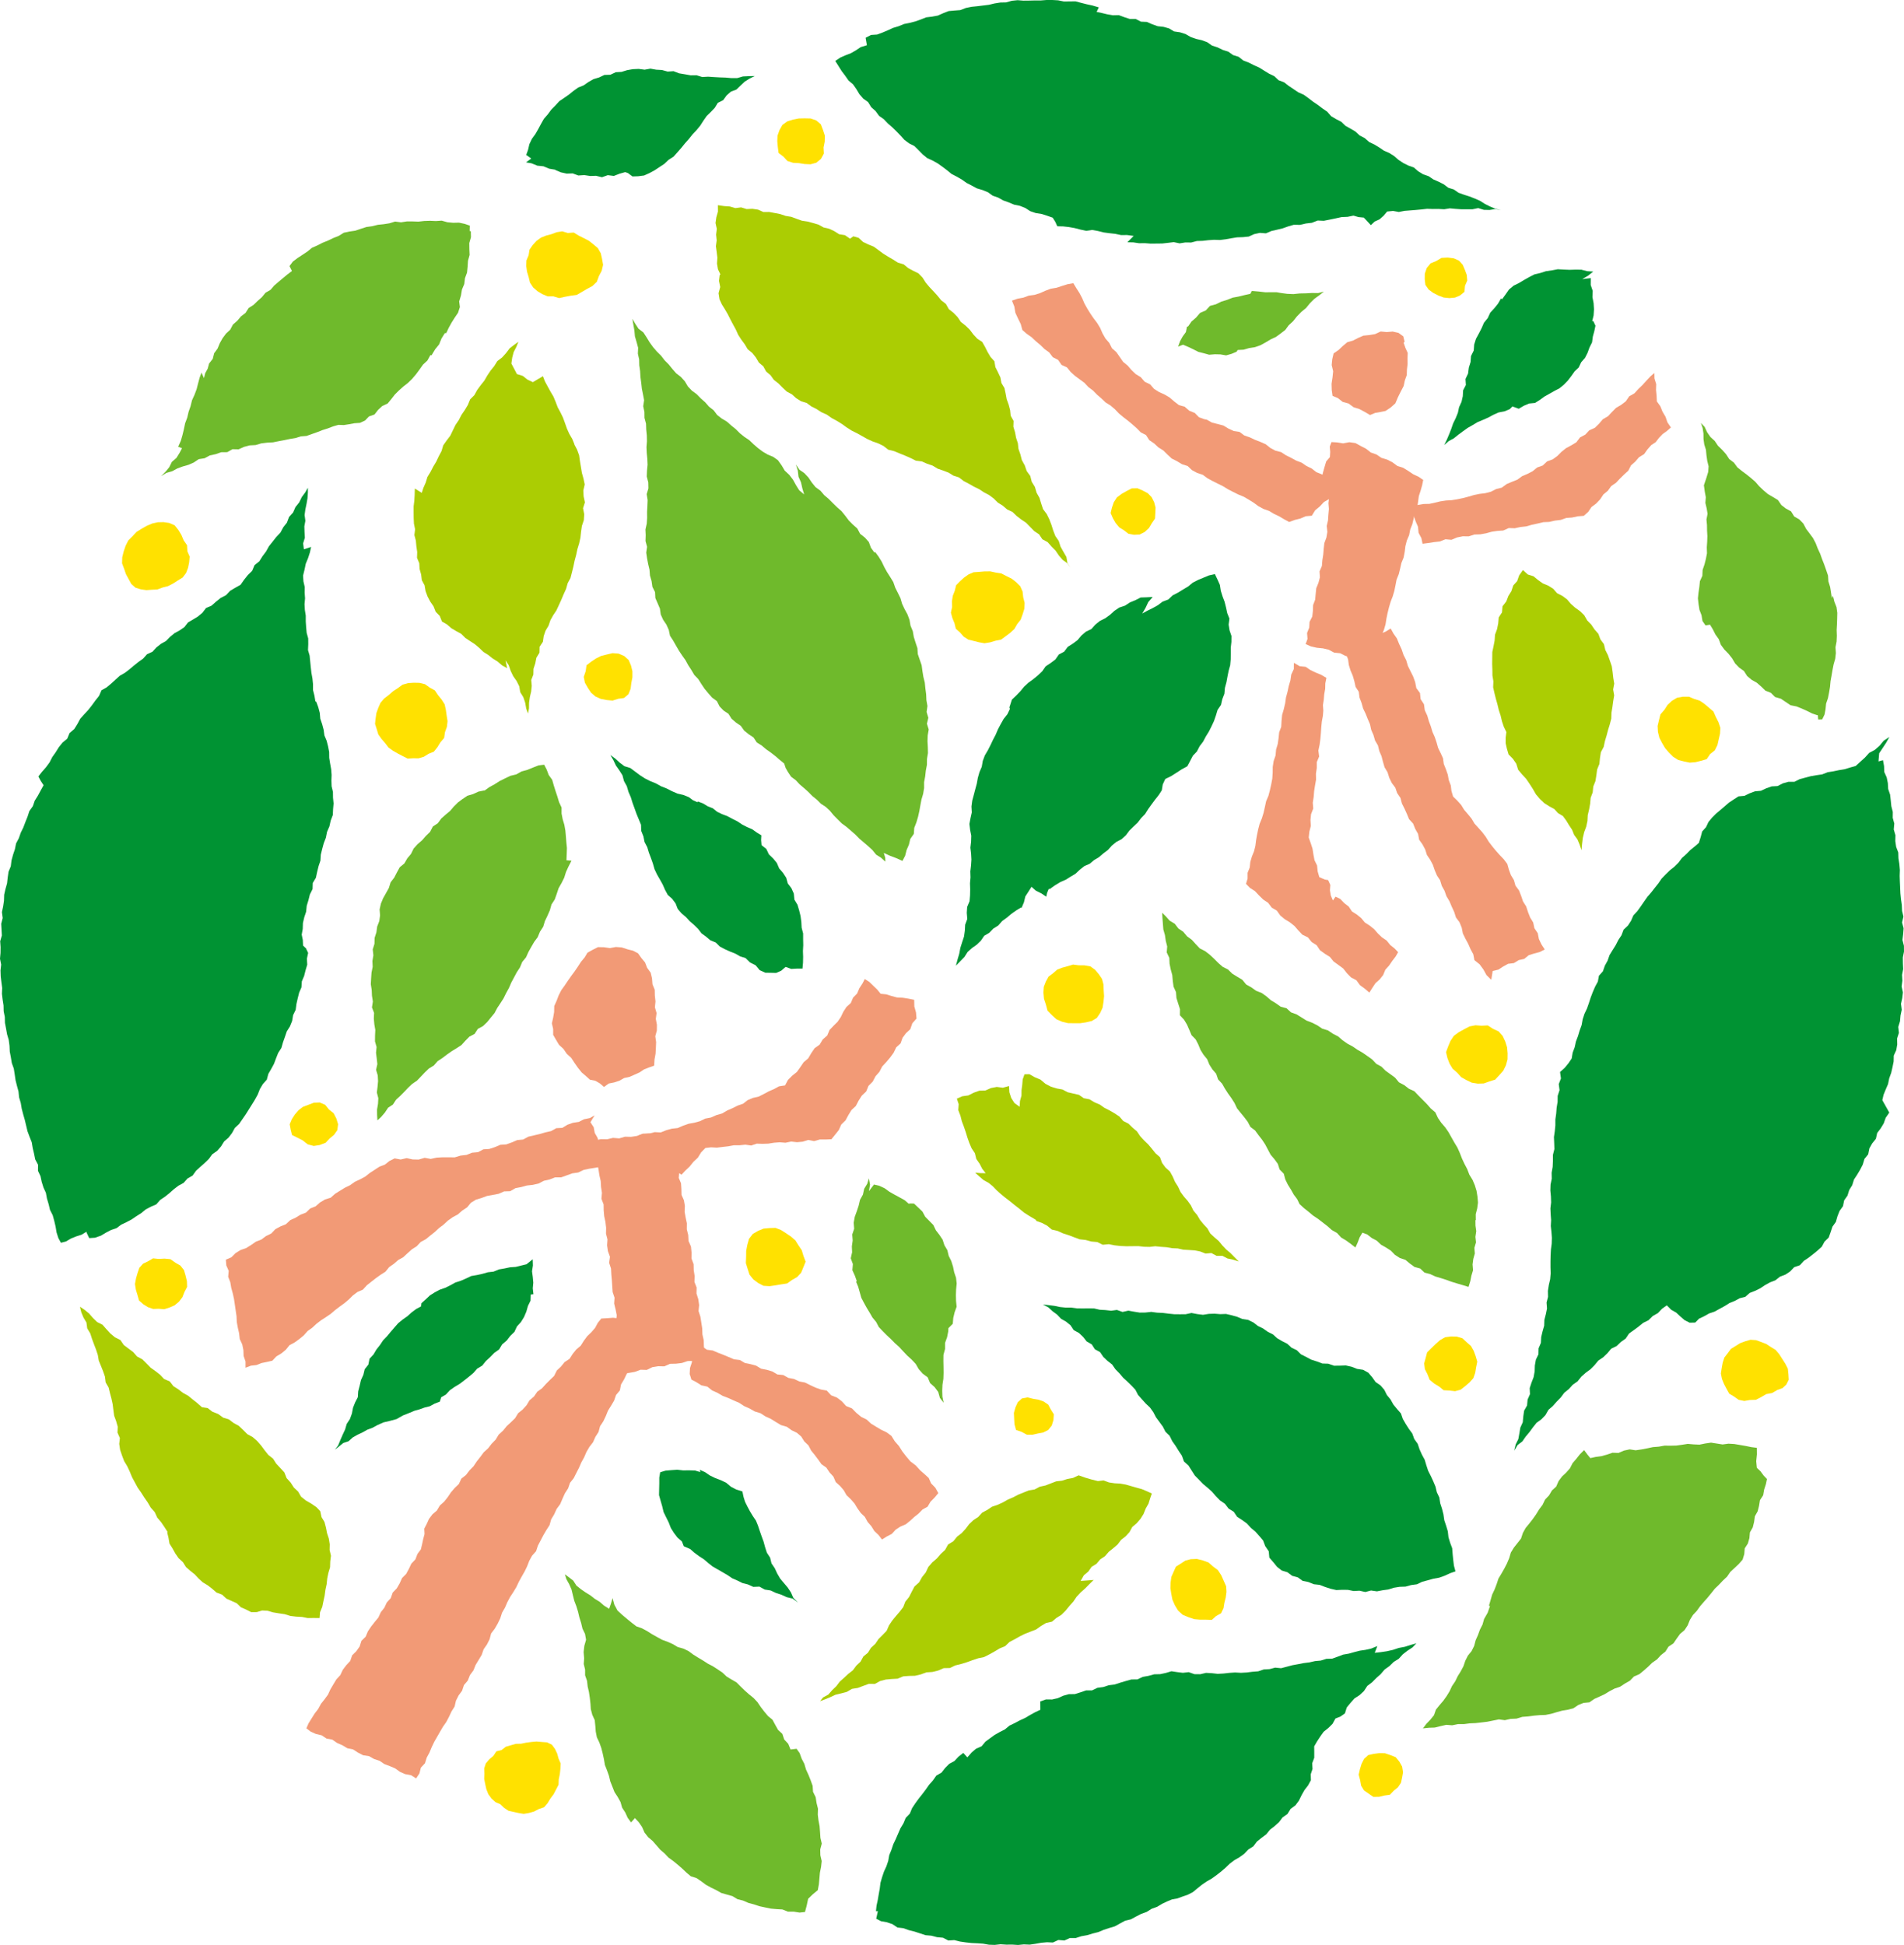 <svg width="278" height="284" viewBox="0 0 278 284" fill="none" xmlns="http://www.w3.org/2000/svg">
<g clip-path="url(#clip0_914_11077)">
<path d="M178.163 191.888L177.327 191.822L176.492 191.85L175.647 191.983L174.812 191.879L173.967 191.718L173.123 191.898L172.288 191.907L171.443 191.898L170.608 191.813L169.772 191.709L168.928 191.671L168.093 191.558L167.248 191.652L166.413 191.662L165.577 191.529L164.751 191.378L163.897 191.567L163.081 191.274L162.236 191.388L161.401 191.293L160.575 191.246L159.749 191.057L158.923 191.047L158.088 191.057L157.253 191.047L156.427 190.934H155.601L154.775 190.849L153.959 190.679L153.133 190.575L152.27 190.48L153.058 190.896L153.677 191.463L154.344 191.954L154.925 192.569L155.657 192.984L156.305 193.513L156.784 194.231L157.534 194.638L158.135 195.205L158.661 195.875L159.402 196.301L159.862 197.019L160.622 197.434L161.101 198.143L161.711 198.719L162.377 199.239L162.856 199.929L163.447 200.534L163.982 201.167L164.601 201.734L165.202 202.319L165.774 202.924L166.169 203.689L166.722 204.313L167.285 204.937L167.905 205.522L168.393 206.203L168.787 206.958L169.284 207.629L169.782 208.31L170.167 209.065L170.777 209.661L171.152 210.426L171.64 211.116L172.09 211.843L172.569 212.561L172.869 213.402L173.526 213.998L173.986 214.725L174.455 215.453L175.065 216.076L175.657 216.69L176.332 217.248L176.971 217.824L177.534 218.476L178.134 219.09L178.848 219.582L179.383 220.281L180.133 220.744L180.631 221.481L181.363 221.953L182.057 222.454L182.639 223.096L183.296 223.644L183.869 224.287L184.422 224.939L184.732 225.761L185.248 226.517L185.333 227.443L185.924 228.123L186.468 228.794L187.144 229.323L187.979 229.578L188.664 230.098L189.49 230.324L190.194 230.835L191.039 231.005L191.827 231.326L192.681 231.42L193.469 231.723L194.276 231.987L195.112 232.176L195.966 232.138L196.81 232.148L197.646 232.318L198.5 232.271L199.344 232.46L200.18 232.242L201.043 232.365L201.878 232.205L202.713 232.091L203.53 231.836L204.356 231.704L205.219 231.675L206.036 231.449L206.88 231.335L207.65 230.967L208.466 230.75L209.283 230.523L210.128 230.372L210.925 230.088L211.704 229.729L212.511 229.446L212.286 228.614L212.183 227.773L212.098 226.923L212.033 226.073L211.732 225.269L211.488 224.457L211.395 223.607L211.151 222.794L210.878 221.981L210.756 221.141L210.55 220.319L210.287 219.515L210.156 218.665L209.79 217.89L209.593 217.068L209.264 216.284L208.908 215.519L208.523 214.763L208.26 213.96L208.016 213.147L207.612 212.401L207.265 211.626L206.993 210.813L206.496 210.124L206.205 209.321L205.698 208.631L205.247 207.922L204.825 207.195L204.544 206.382L203.98 205.74L203.445 205.088L203.033 204.351L202.498 203.699L202.113 202.924L201.559 202.291L200.846 201.8L200.358 201.11L199.785 200.439L199.016 200.014L198.152 199.882L197.345 199.57L196.501 199.381L195.637 199.409L194.774 199.419L193.939 199.126L193.075 199.097L192.268 198.795L191.442 198.53L190.701 198.134L189.95 197.756L189.34 197.151L188.58 196.792L187.96 196.216L187.21 195.838L186.487 195.413L185.858 194.846L185.107 194.468L184.422 193.986L183.671 193.617L182.996 193.098L182.245 192.729L181.4 192.597L180.631 192.276L179.824 192.049L179.007 191.86L178.163 191.888Z" fill="#009333"/>
<path d="M81.826 258.271L81.741 259.046L81.582 259.811L81.554 260.604L81.188 261.304L80.831 261.993L80.362 262.617L79.949 263.297L79.433 263.893L78.663 264.157L77.978 264.516L77.237 264.724L76.467 264.856L75.726 264.733L74.994 264.573L74.243 264.403L73.605 263.978L73.051 263.448L72.338 263.137L71.765 262.617L71.305 261.993L71.014 261.266L70.846 260.51L70.695 259.754L70.724 258.989L70.695 258.223L70.939 257.477L71.456 256.882L72.037 256.39L72.478 255.729L73.239 255.531L73.849 255.058L74.581 254.841L75.313 254.633L76.082 254.614L76.814 254.463L77.575 254.359L78.335 254.293L79.104 254.359L79.874 254.416L80.578 254.756L81.037 255.38L81.357 256.06L81.554 256.787L81.863 257.496L81.826 258.271Z" fill="#FFE100"/>
<path d="M27.356 80.499L27.694 81.274L27.619 82.106L27.46 82.899L27.169 83.665L26.671 84.326L25.967 84.761L25.273 85.205L24.541 85.583L23.734 85.791L22.974 86.074L22.157 86.112L21.369 86.168L20.571 86.055L19.792 85.819L19.173 85.271L18.779 84.553L18.394 83.844L18.131 83.079L17.821 82.257L17.849 81.369L18.056 80.528L18.337 79.696L18.732 78.912L19.351 78.298L19.942 77.665L20.684 77.202L21.434 76.777L22.232 76.437L23.049 76.257L23.875 76.238L24.71 76.361L25.498 76.701L26.043 77.382L26.484 78.109L26.812 78.893L27.309 79.611L27.356 80.499Z" fill="#FFE100"/>
<path d="M117.629 184.225L117.291 185.056L116.972 185.841L116.381 186.474L115.64 186.899L114.926 187.409L114.063 187.541L113.218 187.683L112.364 187.806L111.473 187.749L110.685 187.334L109.99 186.814L109.436 186.124L109.164 185.283L108.901 184.423L108.939 183.535L108.948 182.647L109.117 181.768L109.361 180.899L109.915 180.181L110.685 179.728L111.492 179.397L112.364 179.321L113.228 179.293L114.035 179.605L114.758 180.068L115.471 180.55L116.128 181.117L116.588 181.853L117.066 182.562L117.31 183.384L117.629 184.225Z" fill="#FFE100"/>
<path d="M259.502 202.961L258.741 203.405L257.887 203.566L257.146 204L256.376 204.397L255.504 204.425L254.678 204.567L253.852 204.397L253.176 203.915L252.482 203.499L252.088 202.791L251.722 202.092L251.421 201.355L251.262 200.561L251.384 199.767L251.524 198.993L251.768 198.227L252.257 197.594L252.726 196.961L253.401 196.545L254.068 196.13L254.809 195.856L255.588 195.629L256.395 195.686L257.155 195.96L257.887 196.243L258.544 196.678L259.248 197.103L259.783 197.736L260.224 198.426L260.665 199.115L261.041 199.852L261.125 200.665L261.172 201.468L260.816 202.177L260.252 202.696L259.502 202.961Z" fill="#FFE100"/>
<path d="M204.853 258.781L204.721 259.547L204.552 260.321L204.111 260.983L203.501 261.474L202.938 262.069L202.131 262.183L201.361 262.372L200.517 262.381L199.813 261.89L199.156 261.436L198.734 260.737L198.593 259.944L198.377 259.131L198.565 258.318L198.799 257.553L199.165 256.835L199.766 256.278L200.564 256.098L201.361 255.994L202.206 256.004L203.013 256.278L203.792 256.589L204.318 257.232L204.721 257.95L204.853 258.781Z" fill="#FFE100"/>
<path d="M63.488 100.806L63.957 101.505L64.473 102.139L64.924 102.847L65.102 103.669L65.215 104.482L65.346 105.304L65.252 106.126L64.971 106.91L64.849 107.751L64.295 108.403L63.863 109.111L63.347 109.754L62.568 110.075L61.892 110.5L61.123 110.727L60.325 110.718L59.518 110.765L58.786 110.396L58.082 110.028L57.388 109.631L56.731 109.159L56.233 108.507L55.708 107.902L55.238 107.241L55.004 106.466L54.76 105.701L54.844 104.907L54.957 104.123L55.229 103.367L55.557 102.62L56.092 101.997L56.768 101.477L57.397 100.929L58.091 100.476L58.776 99.975L59.584 99.748L60.419 99.691L61.245 99.71L62.061 99.909L62.746 100.4L63.488 100.806Z" fill="#FFE100"/>
<path d="M214.153 195.997L214.773 196.535L215.176 197.253L215.458 198.028L215.692 198.831L215.523 199.653L215.392 200.466L215.111 201.25L214.547 201.874L213.919 202.412L213.262 202.923L212.455 203.14L211.638 203.045L210.784 202.998L210.118 202.46L209.395 202.015L208.738 201.467L208.419 200.655L208.044 199.918L207.94 199.086L208.156 198.293L208.372 197.471L208.973 196.876L209.592 196.271L210.24 195.694L211 195.26L211.854 195.146L212.699 195.165L213.524 195.411L214.153 195.997Z" fill="#FFE100"/>
<path d="M149.604 88.04L149.567 88.881L149.313 89.694L149.032 90.478L148.516 91.13L148.103 91.848L147.493 92.406L146.845 92.897L146.169 93.398L145.353 93.558L144.565 93.795L143.739 93.927L142.941 93.785L142.162 93.587L141.383 93.398L140.707 92.963L140.182 92.358L139.562 91.81L139.365 91.007L139.056 90.251L138.84 89.458L139.018 88.626L138.99 87.814L139.112 87.011L139.403 86.264L139.6 85.461L140.173 84.875L140.754 84.346L141.402 83.883L142.143 83.562L142.95 83.505L143.739 83.439L144.583 83.43L145.4 83.609L146.226 83.742L146.967 84.129L147.699 84.488L148.356 84.998L148.957 85.593L149.304 86.368L149.398 87.219L149.604 88.04Z" fill="#FFE100"/>
<path d="M27.29 187.077L27.318 187.909L26.933 188.646L26.633 189.411L26.136 190.063L25.507 190.592L24.756 190.923L23.977 191.169L23.17 191.102L22.363 191.131L21.593 190.866L20.918 190.441L20.298 189.893L20.073 189.09L19.838 188.315L19.707 187.493L19.857 186.681L20.082 185.896L20.345 185.122L20.89 184.517L21.622 184.167L22.344 183.742L23.17 183.827L24.024 183.78L24.887 183.865L25.61 184.375L26.333 184.791L26.858 185.452L27.093 186.255L27.29 187.077Z" fill="#FFE100"/>
<path d="M167.595 72.024L168.149 72.601L168.515 73.328L168.721 74.112L168.684 74.916L168.637 75.728L168.167 76.409L167.764 77.098L167.154 77.665L166.403 78.052L165.568 78.09L164.761 77.939L164.113 77.438L163.419 77.004L162.893 76.371L162.49 75.671L162.161 74.906L162.358 74.103L162.621 73.338L163.071 72.638L163.757 72.119L164.489 71.703L165.239 71.316L166.084 71.297L166.844 71.628L167.595 72.024Z" fill="#FFE100"/>
<path d="M218.818 150.607L219.409 151.277L219.785 152.09L220.048 152.931L220.123 153.81L220.113 154.688L219.879 155.548L219.494 156.342L218.912 156.994L218.311 157.646L217.467 157.91L216.641 158.203L215.768 158.231L214.895 158.09L214.107 157.712L213.347 157.287L212.765 156.635L212.098 156.058L211.648 155.312L211.338 154.499L211.132 153.63L211.442 152.799L211.779 151.995L212.277 151.249L212.999 150.72L213.769 150.295L214.557 149.879L215.43 149.709L216.312 149.775L217.223 149.728L217.983 150.219L218.818 150.607Z" fill="#FFE100"/>
<path d="M161.203 145.458L161.119 146.299L160.987 147.14L160.64 147.906L160.152 148.633L159.401 149.087L158.547 149.285L157.703 149.408H156.849L155.948 149.398L155.075 149.191L154.249 148.832L153.583 148.227L152.944 147.575L152.71 146.696L152.428 145.836L152.344 144.939L152.4 144.098L152.7 143.323L153.095 142.605L153.751 142.114L154.352 141.585L155.112 141.292L155.891 141.084L156.68 140.848L157.496 140.952L158.35 140.961L159.195 141.103L159.889 141.604L160.424 142.237L160.903 142.936L161.119 143.758L161.147 144.608L161.203 145.458Z" fill="#FFE100"/>
<path d="M250.764 108.779L250.379 109.563L249.694 110.111L249.196 110.848L248.352 111.094L247.554 111.292L246.719 111.358L245.893 111.188L245.039 110.971L244.298 110.508L243.678 109.894L243.115 109.233L242.674 108.486L242.28 107.721L242.073 106.87L242.026 106.001L242.223 105.16L242.439 104.31L243.012 103.648L243.481 102.921L244.119 102.326L244.87 101.882L245.733 101.73H246.587L247.376 102.061L248.192 102.316L248.887 102.798L249.534 103.346L250.182 103.904L250.529 104.697L250.914 105.453L251.186 106.266L251.139 107.126L250.951 107.948L250.764 108.779Z" fill="#FFE100"/>
<path d="M179.025 231.628L179.072 232.44L178.969 233.253L178.772 234.027L178.641 234.831L178.284 235.568L177.561 235.974L176.942 236.531L176.107 236.503H175.243L174.37 236.427L173.535 236.144L172.691 235.794L172.015 235.18L171.546 234.405L171.18 233.574L171.011 232.695L170.889 231.883L170.917 231.07L171.029 230.258L171.358 229.511L171.696 228.755L172.39 228.321L173.066 227.877L173.854 227.669L174.755 227.631L175.619 227.848L176.454 228.151L177.12 228.736L177.824 229.265L178.303 230.002L178.659 230.796L179.025 231.628Z" fill="#FFE100"/>
<path d="M120.417 20.692L120.248 21.533L120.295 22.421L119.873 23.196L119.188 23.763L118.343 23.99L117.48 23.952L116.645 23.82L115.8 23.772L114.974 23.508L114.383 22.865L113.679 22.336L113.566 21.457L113.491 20.626L113.529 19.794L113.81 19.001L114.242 18.235L114.955 17.725L115.791 17.461L116.626 17.3L117.48 17.281L118.353 17.3L119.188 17.584L119.854 18.16L120.164 18.973L120.436 19.804L120.417 20.692Z" fill="#FFE100"/>
<path d="M92.337 98.897L92.177 99.738L92.074 100.579L91.764 101.363L91.107 101.921L90.272 102.034L89.437 102.299L88.573 102.214L87.729 102.053L86.931 101.694L86.284 101.127L85.824 100.428L85.401 99.691L85.232 98.841L85.514 98.009L85.636 97.14L86.34 96.601L87.025 96.148L87.766 95.779L88.592 95.572L89.437 95.373L90.319 95.439L91.135 95.789L91.793 96.375L92.13 97.178L92.337 98.019V98.897Z" fill="#FFE100"/>
<path d="M148.037 206.305L148.262 205.502L148.6 204.756L149.21 204.198L150.027 204.047L150.824 204.245L151.613 204.378L152.373 204.642L153.049 205.096L153.424 205.804L153.865 206.513L153.809 207.354L153.565 208.157L153.039 208.809L152.307 209.177L151.528 209.319L150.749 209.499L149.923 209.489L149.173 209.083L148.347 208.799L148.122 207.959L148.075 207.155L148.037 206.305Z" fill="#FFE100"/>
<path d="M210.794 43.445L210.015 43.152L209.274 42.774L208.598 42.282L208.119 41.593L208.025 40.78L208.035 39.968L208.316 39.136L208.879 38.456L209.696 38.116L210.475 37.653L211.376 37.605L212.267 37.719L213.028 38.059L213.572 38.664L213.882 39.391L214.163 40.147L214.229 40.969L213.9 41.734L213.825 42.613L213.15 43.161L212.436 43.454L211.629 43.53L210.794 43.445Z" fill="#FFE100"/>
<path d="M47.543 166.867L46.67 167.198L45.807 167.33L44.925 167.094L44.193 166.517L43.367 166.092L42.635 165.733L42.438 164.949L42.297 164.165L42.607 163.418L43.048 162.738L43.573 162.124L44.221 161.623L45.028 161.321L45.816 161.018L46.67 160.98L47.477 161.321L48.022 162.001L48.716 162.558L49.11 163.324L49.364 164.155L49.251 165.024L48.763 165.714L48.125 166.243L47.543 166.867Z" fill="#FFE100"/>
<path d="M88.057 38.672L87.851 39.541L87.447 40.316L87.138 41.157L86.49 41.771L85.711 42.186L84.97 42.621L84.21 43.065L83.337 43.178L82.483 43.339L81.629 43.528L80.803 43.273H79.968L79.198 42.952L78.485 42.527L77.856 41.979L77.387 41.279L77.19 40.467L76.955 39.683L76.833 38.851L76.861 38.039L77.18 37.283L77.312 36.461L77.781 35.78L78.335 35.176L78.992 34.694L79.752 34.392L80.521 34.193L81.281 33.91L82.089 33.777L82.905 34.023L83.769 33.957L84.51 34.41L85.251 34.779L85.983 35.157L86.64 35.676L87.297 36.234L87.719 36.98L87.907 37.821L88.057 38.672Z" fill="#FFE100"/>
<path d="M44.249 84.054L44.465 83.175L44.643 82.315L44.981 81.493L45.253 80.652L45.422 79.859L44.371 80.208L44.258 79.339L44.512 78.517L44.465 77.685L44.437 76.863L44.587 76.041L44.474 75.2L44.587 74.378L44.756 73.566L44.897 72.753L44.953 71.931V71.223L44.577 71.884L44.061 72.583L43.686 73.358L43.142 74.038L42.794 74.832L42.203 75.484L41.893 76.315L41.358 76.996L40.945 77.77L40.345 78.403L39.81 79.084L39.266 79.764L38.843 80.529L38.318 81.228L37.858 81.966L37.163 82.523L36.816 83.354L36.187 83.969L35.643 84.649L35.127 85.386L34.357 85.82L33.606 86.264L32.987 86.916L32.199 87.323L31.514 87.88L30.885 88.438L30.087 88.778L29.552 89.477L28.905 90.016L28.182 90.46L27.45 90.885L26.924 91.565L26.23 92.047L25.488 92.453L24.841 92.982L24.24 93.597L23.499 94.012L22.842 94.532L22.26 95.165L21.472 95.524L20.899 96.166L20.214 96.658L19.548 97.187L18.9 97.735L18.234 98.245L17.492 98.67L16.864 99.237L16.235 99.814L15.578 100.362L14.818 100.796L14.461 101.618L13.926 102.289L13.419 102.988L12.884 103.668L12.293 104.302L11.711 104.953L11.299 105.719L10.839 106.456L10.163 107.032L9.816 107.864L9.131 108.43L8.586 109.111L8.126 109.848L7.629 110.556L7.225 111.341L6.709 112.04L6.127 112.701L5.602 113.372L5.94 114.014L6.362 114.657L5.93 115.441L5.527 116.188L5.076 116.906L4.795 117.718L4.288 118.427L4.025 119.239L3.706 120.033L3.406 120.827L3.03 121.592L2.749 122.395L2.345 123.161L2.176 124.001L1.904 124.814L1.679 125.636L1.576 126.486L1.247 127.289L1.125 128.13L1.031 128.981L0.797 129.812L0.609 130.644L0.581 131.503L0.459 132.344L0.281 133.185L0.393 134.045L0.177 134.886L0.224 135.746L0.271 136.596L0.027 137.437L0.083 138.297L0.074 139.147L-0.001 139.998L0.168 140.848L0.074 141.708L0.102 142.558L0.205 143.408L0.318 144.259L0.281 145.109L0.384 145.959L0.515 146.8L0.534 147.66L0.703 148.492L0.722 149.351L0.881 150.183L1.031 151.024L1.275 151.846L1.388 152.696L1.426 153.547L1.585 154.387L1.726 155.228L2.017 156.041L2.148 156.882L2.27 157.732L2.477 158.554L2.702 159.376L2.786 160.227L3.03 161.049L3.171 161.889L3.387 162.712L3.622 163.534L3.819 164.365L4.016 165.187L4.316 165.99L4.635 166.793L4.776 167.634L4.973 168.466L5.142 169.297L5.555 170.072L5.546 170.96L5.912 171.744L6.09 172.576L6.343 173.388L6.7 174.172L6.859 175.023L7.103 175.835L7.3 176.667L7.695 177.442L7.92 178.264L8.117 179.104L8.258 179.955L8.521 180.777L8.896 181.467L9.628 181.278L10.351 180.852L11.12 180.541L11.918 180.286L12.631 179.851L12.64 179.974L13.025 180.786L13.87 180.73L14.743 180.427L15.465 179.993L16.207 179.605L17.014 179.331L17.699 178.821L18.459 178.462L19.21 178.065L19.904 177.593L20.618 177.139L21.275 176.601L22.025 176.204L22.814 175.864L23.386 175.212L24.09 174.739L24.747 174.21L25.376 173.653L26.052 173.133L26.802 172.727L27.375 172.084L28.116 171.659L28.623 170.951L29.242 170.384L29.881 169.826L30.491 169.231L30.997 168.541L31.701 168.05L32.264 167.407L32.715 166.68L33.362 166.122L33.879 165.442L34.291 164.696L34.92 164.11L35.399 163.411L35.878 162.721L36.328 162.003L36.779 161.285L37.22 160.567L37.633 159.82L37.942 159.027L38.374 158.299L38.956 157.647L39.181 156.806L39.603 156.079L40.007 155.332L40.307 154.529L40.617 153.745L41.086 153.017L41.321 152.195L41.602 151.402L41.874 150.599L42.334 149.871L42.654 149.077L42.794 148.227L43.17 147.452L43.282 146.602L43.47 145.771L43.676 144.949L44.014 144.164L44.071 143.295L44.408 142.501L44.615 141.679L44.859 140.857L44.812 139.979L44.99 139.138L44.718 138.571L44.727 138.524L44.249 138.07L44.211 137.248L44.052 136.473L44.202 135.642L44.23 134.773L44.427 133.932L44.699 133.119L44.784 132.259L45.037 131.437L45.244 130.606L45.638 129.822L45.666 128.933L46.126 128.168L46.304 127.327L46.511 126.486L46.783 125.674L46.839 124.795L47.046 123.954L47.271 123.123L47.581 122.32L47.749 121.469L48.097 120.666L48.284 119.825L48.594 119.003L48.632 118.162L48.707 117.321L48.622 116.48L48.613 115.64L48.416 114.808L48.388 113.986L48.416 113.145L48.35 112.314L48.2 111.482L48.069 110.66L48.059 109.81L47.9 108.978L47.693 108.166L47.365 107.382L47.252 106.55L47.036 105.738L46.764 104.944L46.689 104.084L46.473 103.272L46.182 102.478L46.051 102.412L45.91 101.58L45.704 100.758V99.908L45.619 99.076L45.469 98.245L45.375 97.414L45.291 96.573L45.206 95.732L44.971 94.919L45.009 94.069L45 93.219L44.775 92.406L44.699 91.565L44.643 90.734V89.893L44.512 89.061L44.465 88.22L44.54 87.379L44.483 86.557L44.493 85.716L44.305 84.894L44.249 84.054Z" fill="#009333"/>
<path d="M46.661 236.267L46.727 235.416L47.055 234.623L47.224 233.801L47.402 232.979L47.515 232.138L47.693 231.316L47.778 230.484L47.947 229.662L48.191 228.85L48.219 227.999L48.322 227.168L48.125 226.327L48.144 225.496L48.012 224.664L47.749 223.87L47.59 223.048L47.374 222.236L46.942 221.518L46.764 220.667L46.201 220.072L45.459 219.562L44.671 219.108L43.949 218.532L43.536 217.805L42.897 217.2L42.428 216.472L41.846 215.83L41.518 214.998L40.927 214.356L40.335 213.723L39.866 212.986L39.181 212.447L38.637 211.767L38.12 211.068L37.548 210.416L36.891 209.84L36.112 209.414L35.502 208.8L34.864 208.196L34.104 207.78L33.409 207.251L32.574 206.996L31.851 206.467L31.016 206.136L30.322 205.607L29.477 205.474L28.801 204.87L28.126 204.341L27.469 203.802L26.718 203.386L26.042 202.867L25.32 202.404L24.785 201.714L23.968 201.364L23.377 200.741L22.701 200.212L21.997 199.711L21.397 199.097L20.787 198.492L20.017 198.076L19.445 197.424L18.759 196.914L18.074 196.395L17.577 195.667L16.779 195.27L16.122 194.722L15.54 194.089L14.968 193.437L14.18 193.04L13.57 192.445L12.997 191.784L12.331 191.245L11.674 190.811L11.871 191.623L12.19 192.388L12.622 193.116L12.734 193.966L13.175 194.694L13.429 195.488L13.72 196.272L14.02 197.056L14.283 197.85L14.424 198.681L14.743 199.456L15.052 200.231L15.325 201.015L15.428 201.856L15.86 202.602L16.057 203.424L16.272 204.227L16.451 205.049L16.554 205.881L16.667 206.722L16.957 207.515L17.192 208.328L17.155 209.188L17.502 209.981L17.408 210.841L17.539 211.71L17.821 212.542L18.131 213.354L18.581 214.101L18.947 214.885L19.276 215.688L19.689 216.454L20.102 217.219L20.599 217.927L21.068 218.664L21.566 219.383L22.007 220.138L22.588 220.79L22.954 221.593L23.518 222.255L24.006 222.973L24.475 223.7L24.409 223.748L24.606 224.56L24.747 225.392L25.198 226.11L25.601 226.837L26.08 227.527L26.699 228.094L27.15 228.812L27.769 229.36L28.426 229.88L28.998 230.494L29.608 231.051L30.331 231.486L30.988 231.996L31.617 232.544L32.424 232.846L33.043 233.423L33.803 233.763L34.564 234.103L35.183 234.698L35.943 235.029L36.685 235.407L37.492 235.398L38.271 235.161L39.068 235.199L39.866 235.435L40.72 235.577L41.565 235.7L42.391 235.955L43.235 236.059L44.099 236.106L44.934 236.267L45.797 236.257L46.661 236.267Z" fill="#ABCD03"/>
<path d="M82.708 125.615L82.746 124.671L82.774 123.82L82.689 122.97L82.624 122.129L82.549 121.279L82.399 120.438L82.155 119.625L81.995 118.794V117.915L81.629 117.131L81.385 116.318L81.113 115.506L80.859 114.693L80.625 113.871L80.118 113.162L79.818 112.369L79.452 111.66L78.626 111.764L77.8 112.085L76.993 112.416L76.148 112.643L75.379 113.077L74.515 113.285L73.727 113.663L72.948 114.051L72.207 114.523L71.446 114.939L70.733 115.449L70.696 115.421L69.851 115.591L69.072 115.95L68.246 116.195L67.523 116.677L66.867 117.169L66.266 117.764L65.712 118.416L65.065 118.954L64.427 119.521L63.92 120.211L63.197 120.693L62.794 121.468L62.184 122.063L61.62 122.705L60.973 123.263L60.4 123.896L60.016 124.68L59.471 125.332L59.04 126.078L58.364 126.636L57.951 127.392L57.557 128.157L57.031 128.837L56.778 129.659L56.365 130.406L55.943 131.152L55.614 131.946L55.426 132.796L55.492 133.665L55.379 134.497L55.07 135.3L54.957 136.141L54.694 136.954L54.676 137.813L54.422 138.626L54.516 139.495L54.375 140.327L54.413 141.177L54.244 142.018L54.188 142.859L54.141 143.709L54.272 144.55L54.31 145.4L54.441 146.241L54.31 147.101L54.619 147.904L54.582 148.745L54.657 149.567L54.798 150.389L54.76 151.23L54.751 152.062L54.985 152.884L54.901 153.715L55.004 154.546L55.098 155.378L54.91 156.209L55.154 157.031L55.201 157.863L55.126 158.694L55.023 159.526L55.239 160.357L55.192 161.179L55.051 162.011L55.06 162.833L55.107 163.598L55.67 163.069L56.205 162.445L56.665 161.746L57.369 161.283L57.829 160.575L58.439 160.017L59.021 159.431L59.584 158.836L60.184 158.269L60.879 157.797L61.452 157.201L62.024 156.597L62.625 156.02L63.338 155.586L63.901 154.943L64.605 154.48L65.262 153.98L65.947 153.498L66.66 153.063L67.373 152.6L67.936 151.976L68.528 151.372L69.288 150.975L69.766 150.238L70.527 149.822L71.137 149.236L71.672 148.575L72.207 147.923L72.61 147.167L73.07 146.478L73.52 145.778L73.896 145.013L74.309 144.267L74.647 143.482L75.05 142.726L75.454 141.971L75.923 141.253L76.251 140.459L76.805 139.788L77.152 139.013L77.575 138.257L77.997 137.53L78.504 136.85L78.832 136.056L79.311 135.319L79.564 134.487L79.94 133.703L80.287 132.91L80.522 132.069L81 131.332L81.291 130.51L81.563 129.688L81.995 128.932L82.38 128.157L82.643 127.316L83.009 126.522L83.44 125.682L82.708 125.615Z" fill="#6FBA2C"/>
<path d="M157.778 230.844L158.248 230.022L158.895 229.483L159.383 228.784L160.106 228.34L160.641 227.697L161.345 227.225L161.889 226.592L162.536 226.072L163.175 225.524L163.681 224.853L164.348 224.334L164.911 223.72L165.324 222.964L165.971 222.416L166.516 221.783L166.966 221.074L167.276 220.29L167.689 219.562L167.933 218.778L168.177 218.079L167.501 217.767L166.741 217.446L165.953 217.228L165.164 217.002L164.376 216.775L163.559 216.633L162.734 216.586L161.926 216.463L161.129 216.17L160.303 216.265L159.355 216.029L158.426 215.755L157.487 215.424L156.68 215.802L155.854 215.953L155.057 216.208L154.212 216.303L153.424 216.605L152.645 216.907L151.819 217.087L151.068 217.484L150.223 217.625L149.444 217.937L148.666 218.249L147.924 218.636L147.155 218.967L146.423 219.383L145.653 219.732L144.846 220.006L144.142 220.479L143.401 220.876L142.819 221.509L142.115 221.972L141.505 222.548L140.998 223.219L140.435 223.842L139.74 224.381L139.187 225.061L138.427 225.524L137.995 226.308L137.357 226.904L136.784 227.565L136.118 228.141L135.545 228.803L135.17 229.606L134.626 230.286L134.203 231.051L133.528 231.647L133.115 232.431L132.721 233.206L132.186 233.867L131.876 234.67L131.36 235.341L130.806 235.984L130.271 236.635L129.802 237.335L129.455 238.128L128.863 238.742L128.263 239.338L127.793 240.037L127.165 240.613L126.714 241.341L126.057 241.879L125.644 242.635L125.034 243.212L124.528 243.892L123.861 244.412L123.242 244.988L122.613 245.545L122.106 246.216L121.496 246.802L120.942 247.435L120.182 247.851L119.741 248.399L120.426 248.144L121.215 247.822L121.984 247.463L122.81 247.265L123.636 247.048L124.396 246.604L125.241 246.471L126.048 246.169L126.855 245.876L127.737 245.885L128.507 245.46L129.342 245.243L130.196 245.167L131.059 245.12L131.867 244.78L132.73 244.714L133.593 244.695L134.438 244.497L135.264 244.194L136.137 244.138L136.981 243.93L137.788 243.58L138.68 243.561L139.478 243.183L140.322 242.975L141.158 242.72L141.983 242.418L142.809 242.144L143.673 241.964L144.461 241.568L145.221 241.142L145.963 240.698L146.76 240.368L147.399 239.753L148.159 239.357L148.91 238.931L149.679 238.554L150.486 238.242L151.284 237.93L151.988 237.429L152.729 236.985L153.593 236.796L154.231 236.258L154.972 235.795L155.592 235.18L156.136 234.51L156.708 233.867L157.206 233.14L157.797 232.507L158.454 231.93L159.064 231.307L159.683 230.702L158.754 230.777L157.778 230.844Z" fill="#ABCD03"/>
<path d="M198.922 179.992L199.616 180.247L200.282 180.767L201.024 181.164L201.643 181.75L202.375 182.165L203.079 182.619L203.68 183.233L204.384 183.687L205.2 183.961L205.848 184.499L206.533 185L207.359 185.227L207.987 185.822L208.813 186.039L209.573 186.389L210.371 186.625L211.169 186.88L211.948 187.164L212.746 187.409L213.553 187.645L214.416 187.91L214.679 187.069L214.838 186.266L215.073 185.482L215.007 184.631L215.111 183.828L215.336 183.035L215.27 182.213L215.505 181.409L215.42 180.597L215.542 179.775L215.43 178.962L215.42 178.15L215.477 178.178L215.467 177.299L215.683 176.458L215.796 175.599L215.721 174.72L215.589 173.898L215.336 173.067L214.998 172.273L214.538 171.526L214.228 170.714L213.825 169.949L213.459 169.164L213.149 168.361L212.792 167.568L212.342 166.821L211.92 166.075L211.497 165.319L211.009 164.61L210.437 163.949L209.949 163.24L209.573 162.428L208.907 161.861L208.335 161.209L207.725 160.595L207.115 159.98L206.514 159.347L205.716 158.979L205.031 158.45L204.262 158.044L203.698 157.363L203.004 156.853L202.309 156.352L201.699 155.748L200.939 155.332L200.348 154.699L199.644 154.198L198.94 153.707L198.199 153.282L197.495 152.8L196.735 152.393L196.031 151.902L195.374 151.335L194.604 150.938L193.891 150.456L193.056 150.201L192.343 149.72L191.573 149.332L190.757 149.02L190.034 148.567L189.302 148.113L188.495 147.82L187.847 147.225L186.993 146.998L186.289 146.498L185.557 146.054L184.91 145.487L184.206 144.986L183.399 144.674L182.704 144.173L181.954 143.758L181.39 143.068L180.649 142.624L179.917 142.17L179.298 141.566L178.519 141.169L177.871 140.602L177.261 139.988L176.632 139.402L175.957 138.882L175.178 138.485L174.586 137.862L174.014 137.229L173.319 136.719L172.766 136.057L172.053 135.575L171.527 134.886L170.776 134.432L170.213 133.799L169.688 133.279L169.725 134.026L169.791 134.867L169.856 135.717L170.091 136.539L170.213 137.38L170.42 138.202L170.354 139.071L170.729 139.865L170.767 140.725L170.936 141.556L171.161 142.378L171.236 143.228L171.349 144.069L171.705 144.863L171.771 145.723L172.024 146.535L172.287 147.357L172.278 148.246L172.878 148.888L173.31 149.606L173.648 150.381L173.976 151.156L174.577 151.77L174.962 152.516L175.281 153.3L175.722 154.009L176.257 154.661L176.576 155.445L177.017 156.144L177.571 156.787L177.852 157.609L178.434 158.233L178.847 158.96L179.307 159.669L179.795 160.349L180.246 161.058L180.612 161.832L181.137 162.484L181.672 163.136L182.179 163.807L182.573 164.554L183.258 165.073L183.755 165.753L184.272 166.415L184.732 167.114L185.126 167.86L185.52 168.607L186.074 169.259L186.571 169.939L186.834 170.761L187.444 171.385L187.669 172.226L188.035 172.972L188.485 173.69L188.898 174.427L189.405 175.107L189.743 175.816L190.372 176.392L191.048 176.931L191.714 177.488L192.437 177.97L193.122 178.499L193.807 179.028L194.454 179.605L195.214 180.039L195.806 180.691L196.557 181.145L197.26 181.655L197.899 182.156L198.218 181.466L198.518 180.682L198.922 179.992Z" fill="#6FBA2C"/>
<path d="M124.114 34.855L123.364 34.336L122.519 34.203L121.806 33.75L121.064 33.4L120.248 33.211L119.516 32.805L118.718 32.569L117.92 32.351L117.094 32.229L116.315 31.955L115.536 31.662L114.72 31.529L113.932 31.265L113.115 31.104L112.299 30.953L111.463 30.962L110.684 30.613L109.859 30.49L109.014 30.528L108.216 30.282L107.372 30.386L106.555 30.15L105.729 30.093L104.819 29.961L104.828 30.896L104.594 31.718L104.472 32.559L104.659 33.419L104.556 34.26L104.641 35.101L104.528 35.951L104.641 36.783L104.744 37.624L104.688 38.483L104.828 39.315L105.204 40.108L105.082 40.127L104.978 41.016L105.157 41.913L104.913 42.811L105.054 43.708L105.401 44.455L105.842 45.163L106.264 45.891L106.64 46.637L107.034 47.384L107.437 48.121L107.785 48.895L108.244 49.604L108.742 50.275L109.174 51.002L109.849 51.55L110.365 52.203L110.797 52.939L111.445 53.487L111.858 54.243L112.496 54.782L112.993 55.472L113.66 55.991L114.26 56.596L114.87 57.172L115.621 57.579L116.25 58.145L116.963 58.59L117.789 58.845L118.465 59.346L119.215 59.723L119.929 60.186L120.726 60.545L121.43 61.046L122.19 61.453L122.922 61.906L123.617 62.407L124.34 62.87L125.119 63.257L125.869 63.673L126.62 64.098L127.408 64.457L128.225 64.74L128.994 65.118L129.698 65.666L130.543 65.874L131.341 66.205L132.138 66.526L132.936 66.876L133.715 67.263L134.597 67.377L135.367 67.717L136.174 67.991L136.906 68.435L137.704 68.709L138.492 69.011L139.215 69.455L140.031 69.72L140.707 70.24L141.458 70.636L142.19 71.052L142.95 71.421L143.654 71.883L144.404 72.28L145.08 72.781L145.69 73.386L146.403 73.83L147.051 74.387L147.83 74.756L148.44 75.342L149.116 75.861L149.82 76.334L150.42 76.948L151.011 77.552L151.715 78.025L152.194 78.743L152.964 79.159L153.527 79.801L154.118 80.397L154.597 81.105L155.15 81.748L155.845 82.248L156.305 82.9L155.854 82.201L155.704 81.322L155.272 80.576L154.85 79.82L154.587 78.989L154.09 78.271L153.78 77.468L153.517 76.636L153.208 75.823L152.832 75.058L152.297 74.35L152.025 73.528L151.772 72.696L151.349 71.94L151.105 71.099L150.645 70.353L150.43 69.502L149.904 68.775L149.623 67.953L149.2 67.188L148.984 66.347L148.703 65.534L148.618 64.722L148.356 63.928L148.205 63.115L147.961 62.312L147.99 61.462L147.567 60.706L147.483 59.875L147.267 59.072L146.985 58.297L146.835 57.475L146.657 56.662L146.216 55.925L146.066 55.103L145.709 54.347L145.334 53.601L145.193 52.751L144.62 52.108L144.198 51.399L143.823 50.653L143.41 49.925L142.696 49.462L142.115 48.839L141.598 48.149L140.988 47.554L140.303 47.015L139.815 46.297L139.224 45.683L138.539 45.145L138.107 44.379L137.422 43.85L136.878 43.179L136.305 42.546L135.714 41.923L135.16 41.261L134.7 40.534L134.109 39.92L133.34 39.542L132.598 39.145L131.941 38.597L131.106 38.351L130.393 37.898L129.661 37.472L128.948 37.028L128.262 36.518L127.577 36.017L126.78 35.696L126.01 35.328L125.372 34.732L124.602 34.506L124.114 34.855Z" fill="#ABCD03"/>
<path d="M81.62 152.563L82.267 153.159L82.755 153.877L83.403 154.462L83.882 155.199L84.379 155.908L84.923 156.588L85.561 157.136L86.134 157.656L86.913 157.807L87.57 158.185L88.189 158.714L88.884 158.213L89.681 158.053L90.432 157.807L91.136 157.41L91.924 157.24L92.656 156.919L93.388 156.588L94.036 156.154L94.759 155.87L95.51 155.606L95.566 154.699L95.716 153.867L95.763 153.017L95.8 152.166L95.678 151.316L95.904 150.475L95.913 149.625L95.754 148.775L95.866 147.924L95.622 147.083L95.707 146.233L95.613 145.383L95.594 144.523L95.266 143.72L95.2 142.86L95.003 142.028L94.487 141.32L94.186 140.536L93.651 139.893L93.163 139.203L92.422 138.816L91.624 138.617L90.789 138.343L89.925 138.277L89.053 138.438L88.189 138.315L87.317 138.296L86.528 138.693L85.777 139.109L85.364 139.799L84.829 140.441L84.37 141.15L83.9 141.839L83.403 142.51L82.924 143.191L82.455 143.89L81.958 144.579L81.573 145.335L81.273 146.129L80.925 146.904L80.907 147.773L80.766 148.595L80.578 149.426L80.766 150.248V151.108L81.188 151.836L81.62 152.563Z" fill="#F29A76"/>
<path d="M86.819 162.863L86.115 163.26L85.27 163.43L84.51 163.818L83.647 163.95L82.849 164.233L82.108 164.687L81.225 164.734L80.465 165.159L79.63 165.348L78.814 165.584L77.978 165.783L77.152 165.972L76.383 166.388L75.519 166.473L74.722 166.813L73.915 167.106L73.051 167.162L72.253 167.502L71.446 167.767L70.573 167.824L69.795 168.239L68.931 168.315L68.124 168.636L67.242 168.74L66.397 168.995L65.515 168.986H64.633L63.76 169.033L62.887 169.222L62.005 169.061L61.132 169.317L60.26 169.298L59.377 169.109L58.495 169.307L57.622 169.146L56.862 169.524L56.196 170.054L55.398 170.356L54.694 170.819L53.981 171.282L53.315 171.811L52.573 172.208L51.804 172.567L51.119 173.058L50.358 173.427L49.636 173.871L48.922 174.315L48.275 174.891L47.449 175.146L46.726 175.581L46.079 176.148L45.291 176.46L44.671 177.064L43.873 177.367L43.151 177.811L42.381 178.16L41.752 178.755L40.955 179.077L40.213 179.474L39.603 180.116L38.843 180.485L38.158 180.995L37.36 181.307L36.666 181.788L35.943 182.242L35.127 182.525L34.404 182.969L33.775 183.593L32.977 183.933L33.043 184.774L33.391 185.568L33.315 186.437L33.625 187.231L33.766 188.062L33.991 188.875L34.169 189.687L34.291 190.519L34.413 191.35L34.535 192.191L34.573 193.032L34.723 193.863L34.911 194.686L35.005 195.526L35.371 196.311L35.54 197.142L35.568 197.992L35.849 198.805V199.712L36.638 199.41L37.435 199.325L38.177 199.032L38.956 198.871L39.754 198.692L40.354 198.059L41.077 197.624L41.724 197.095L42.269 196.424L43.019 196.018L43.705 195.526L44.352 194.988L44.915 194.355L45.6 193.863L46.22 193.287L46.886 192.777L47.59 192.323L48.284 191.851L48.922 191.303L49.589 190.793L50.274 190.301L50.922 189.753L51.522 189.158L52.188 188.657L52.986 188.308L53.559 187.675L54.216 187.155L54.882 186.635L55.567 186.144L56.28 185.691L56.825 185.02L57.51 184.538L58.139 183.99L58.88 183.574L59.499 182.998L60.128 182.431L60.841 181.977L61.423 181.354L62.174 180.948L62.831 180.409L63.488 179.889L64.107 179.313L64.783 178.803L65.402 178.226L66.097 177.735L66.848 177.329L67.486 176.771L68.199 176.299L68.753 175.628L69.485 175.175L70.311 174.929L71.118 174.627L71.963 174.475L72.807 174.315L73.605 173.965L74.487 173.937L75.257 173.493L76.101 173.332L76.927 173.105L77.79 173.011L78.626 172.822L79.405 172.416L80.24 172.227L81.047 171.915H81.939L82.755 171.622L83.562 171.329L84.426 171.206L85.214 170.828L86.059 170.649L86.913 170.516L87.767 170.346L88.649 170.054L88.18 169.279L87.983 168.485L87.785 167.691L87.429 166.954L87.251 166.142L86.838 165.424L86.687 164.602L86.209 163.865L86.819 162.863Z" fill="#F29A76"/>
<path d="M86.819 166.5L87.045 167.397L87.101 168.248L87.242 169.088L87.232 169.948L87.392 170.789L87.523 171.64L87.711 172.471L87.758 173.331L87.889 174.172L87.814 175.041L88.133 175.872L88.143 176.732L88.218 177.583L88.396 178.423L88.499 179.274L88.481 180.134L88.696 180.975L88.64 181.844L88.762 182.694L89.062 183.516L88.94 184.395L89.213 185.226L89.259 186.086L89.335 186.936L89.391 187.796L89.447 188.656L89.729 189.488L89.672 190.347L89.879 191.188L90.048 192.029L89.973 192.908L90.198 193.739L90.348 194.59L90.282 195.468L90.592 196.29L90.545 197.16L90.77 198.001L90.789 198.87L91.014 199.711L91.005 200.561L91.85 200.467L92.704 200.315L93.53 200.004L94.43 200.032L95.238 199.635L96.101 199.493L96.993 199.512L97.819 199.144L98.701 199.125L99.564 199.021L100.409 198.738L101.291 198.719L102.154 198.52L103.036 198.312L102.839 197.405L102.774 196.555L102.746 195.686L102.558 194.845L102.53 193.976L102.398 193.125L102.267 192.275L101.995 191.443L102.079 190.565L101.957 189.705L101.694 188.873L101.713 188.004L101.394 187.182L101.422 186.313L101.291 185.463L101.272 184.593L100.962 183.762L100.972 182.883L100.887 182.023L100.531 181.201L100.484 180.332L100.277 179.501L100.287 178.622L100.108 177.781L99.958 176.94L99.996 176.08L99.855 175.258L99.508 174.474L99.489 173.624L99.433 172.783L99.104 171.989L99.189 171.12L98.888 170.336L98.597 169.589L98.222 168.871L97.894 168.125L97.612 167.369L97.33 166.604L97.068 165.838L96.317 165.64L95.528 165.545L94.731 165.498L93.849 165.536L93.004 165.867L92.141 165.999L91.249 165.98L90.404 166.226L89.503 166.15L88.64 166.358L87.758 166.339L86.819 166.5Z" fill="#F29A76"/>
<path d="M87.794 192.529L87.288 193.153L86.893 193.89L86.349 194.523L85.739 195.109L85.242 195.78L84.791 196.498L84.144 197.046L83.618 197.698L83.158 198.416L82.436 198.888L81.91 199.54L81.3 200.116L80.906 200.91L80.305 201.486L79.704 202.091L79.141 202.715L78.447 203.215L77.968 203.915L77.321 204.463L76.88 205.19L76.317 205.814L75.65 206.352L75.209 207.08L74.599 207.675L73.98 208.242L73.445 208.903L72.816 209.48L72.375 210.207L71.784 210.812L71.267 211.483L70.639 212.05L70.132 212.73L69.606 213.401L69.137 214.1L68.546 214.705L68.039 215.376L67.363 215.905L66.997 216.689L66.387 217.275L65.843 217.908L65.374 218.607L64.848 219.268L64.219 219.835L63.788 220.563L63.14 221.12L62.633 221.791L62.305 222.519L61.948 223.208L61.986 224.002L61.789 224.739L61.629 225.495L61.451 226.232L60.953 226.903L60.653 227.696L60.062 228.32L59.705 229.076L59.302 229.822L58.701 230.427L58.354 231.202L57.931 231.929L57.34 232.543L57.049 233.365L56.477 233.989L56.12 234.754L55.595 235.416L55.247 236.19L54.703 236.842L54.187 237.504L53.718 238.203L53.389 238.987L52.77 239.592L52.507 240.423L52.028 241.104L51.418 241.708L51.137 242.53L50.555 243.154L50.048 243.825L49.692 244.59L49.11 245.223L48.678 245.941L48.246 246.669L47.89 247.443L47.392 248.124L46.867 248.785L46.463 249.531L45.947 250.202L45.496 250.92L45.046 251.648L44.736 252.366L45.365 252.848L46.125 253.188L46.961 253.386L47.674 253.859L48.519 254.019L49.213 254.501L49.992 254.841L50.715 255.276L51.55 255.446L52.263 255.909L53.014 256.297L53.877 256.429L54.619 256.845L55.416 257.109L56.13 257.591L56.918 257.884L57.697 258.215L58.391 258.715L59.161 259.055L60.024 259.216L60.756 259.679L61.235 258.961L61.451 258.111L62.051 257.468L62.305 256.646L62.708 255.9L63.037 255.106L63.403 254.341L63.825 253.604L64.248 252.867L64.679 252.13L65.167 251.431L65.561 250.675L65.927 249.9L66.378 249.182L66.575 248.332L66.96 247.566L67.467 246.876L67.739 246.054L68.302 245.393L68.612 244.599L69.128 243.9L69.447 243.107L69.888 242.379L70.329 241.652L70.611 240.83L71.099 240.121L71.483 239.365L71.709 238.515L72.234 237.825L72.666 237.078L73.041 236.304L73.304 235.482L73.736 234.735L74.074 233.951L74.477 233.195L74.946 232.477L75.388 231.75L75.754 230.975L76.166 230.219L76.589 229.482L76.964 228.717L77.274 227.914L77.687 227.158L78.269 226.506L78.541 225.684L78.944 224.918L79.338 224.163L79.77 223.426L80.24 222.698L80.474 221.857L80.915 221.12L81.272 220.336L81.788 219.637L82.126 218.843L82.483 218.049L82.952 217.322L83.233 216.509L83.768 215.838L84.153 215.073L84.538 214.327L84.876 213.543L85.289 212.796L85.626 212.012L86.058 211.275L86.584 210.595L86.931 209.81L87.391 209.092L87.616 208.251L88.085 207.543L88.451 206.777L88.77 205.984L89.221 205.256L89.662 204.519L89.944 203.697L90.507 203.026L90.675 202.157L91.117 201.42L91.483 200.655L91.98 199.946L92.384 199.19L92.581 198.34L92.965 197.575L93.238 196.762L93.801 196.072L94.064 195.26L94.326 194.447L94.72 193.682L94.805 192.822L94.758 192.18L93.885 192.227L93.012 192.255L92.14 192.34L91.267 192.577L90.385 192.51L89.512 192.416L88.63 192.482L87.794 192.529Z" fill="#F29A76"/>
<path d="M137 218.022L136.428 218.702L135.855 219.288L135.433 220.006L134.701 220.412L134.128 220.998L133.49 221.508L132.88 222.065L132.242 222.576L131.472 222.906L130.787 223.35L130.215 223.974L129.483 224.352L128.779 224.796L128.272 224.135L127.662 223.558L127.221 222.85L126.677 222.226L126.273 221.489L125.672 220.913L125.194 220.242L124.762 219.533L124.218 218.91L123.608 218.333L123.185 217.596L122.651 216.973L122.022 216.406L121.684 215.612L121.121 214.998L120.652 214.299L119.948 213.808L119.46 213.118L118.962 212.456L118.437 211.814L118.043 211.058L117.433 210.472L116.982 209.754L116.353 209.216L115.593 208.847L114.88 208.337L114.035 208.091L113.294 207.647L112.552 207.184L111.764 206.825L111.032 206.353L110.197 206.098L109.437 205.663L108.648 205.313L107.916 204.832L107.118 204.491L106.33 204.132L105.514 203.821L104.763 203.386L103.975 203.027L103.271 202.469L102.398 202.28L101.656 201.808L100.953 201.449L100.699 200.627L100.746 199.758L101.018 198.926L101.103 198.066L101.488 197.282L101.666 196.498L102.501 196.593L103.214 197.084L104.068 197.197L104.838 197.528L105.617 197.83L106.396 198.152L107.165 198.482L108.019 198.586L108.761 199.021L109.587 199.191L110.394 199.408L111.126 199.852L111.952 200.013L112.768 200.259L113.5 200.693L114.364 200.778L115.105 201.194L115.94 201.355L116.7 201.714L117.536 201.874L118.296 202.252L119.066 202.611L119.863 202.895L120.708 203.046L121.346 203.736L122.209 204.076L122.923 204.624L123.542 205.304L124.396 205.654L125.044 206.315L125.748 206.891L126.536 207.279L127.174 207.874L127.915 208.327L128.666 208.772L129.455 209.149L130.158 209.669L130.646 210.453L131.247 211.143L131.735 211.918L132.298 212.645L132.918 213.382L133.706 213.978L134.372 214.715L134.973 215.234L135.602 215.811L135.949 216.604L136.568 217.237L137 218.022Z" fill="#F29A76"/>
<path d="M126.263 142.955L125.935 143.598L125.475 144.297L125.147 145.072L124.555 145.676L124.227 146.46L123.589 147.037L123.138 147.727L122.772 148.492L122.303 149.191L121.702 149.786L121.12 150.391L120.783 151.204L120.126 151.78L119.675 152.536L118.943 153.055L118.455 153.773L118.005 154.539L117.338 155.106L116.85 155.824L116.344 156.532L115.658 157.08L115.048 157.695L114.626 158.488L113.753 158.621L113.021 159.017L112.261 159.348L111.52 159.745L110.778 160.123L109.943 160.312L109.173 160.633L108.498 161.162L107.709 161.436L106.949 161.814L106.17 162.154L105.429 162.589L104.603 162.825L103.815 163.175L102.97 163.335L102.201 163.713L101.375 163.94L100.539 164.091L99.732 164.375L98.944 164.715L98.09 164.809L97.273 165.036L96.466 165.357L95.594 165.31L94.777 165.527L93.932 165.612L93.228 165.792L93.81 166.368L94.439 166.963L95.087 167.53L95.612 168.239L96.335 168.721L96.907 169.373L97.658 169.836L98.296 170.412L98.85 171.092L99.507 171.527L100.051 170.941L100.69 170.337L101.243 169.647L101.9 169.033L102.369 168.267L102.998 167.625L103.824 167.53L104.669 167.578L105.504 167.474L106.33 167.379L107.165 167.228H108L108.836 167.143L109.68 167.266L110.497 166.992L111.341 167.02L112.177 166.992L113.003 166.86L113.838 166.793L114.682 166.86L115.518 166.689L116.362 166.784L117.198 166.708L118.014 166.453L118.868 166.623L119.703 166.387H120.548L121.393 166.349L121.937 165.678L122.472 165.008L122.829 164.205L123.457 163.59L123.87 162.825L124.321 162.088L124.959 161.493L125.362 160.718L125.832 159.981L126.47 159.376L126.808 158.554L127.427 157.931L127.831 157.156L128.403 156.504L128.807 155.729L129.398 155.087L129.961 154.425L130.477 153.717L130.862 152.923L131.491 152.356L131.782 151.534L132.279 150.863L132.908 150.287L133.208 149.418L133.818 148.728L133.743 147.83L133.499 146.961L133.48 145.988L132.608 145.818L131.801 145.686L130.975 145.648L130.186 145.44L129.398 145.194L128.581 145.109L128.075 144.486L127.502 143.938L126.92 143.371L126.263 142.955Z" fill="#F29A76"/>
<path d="M204.947 56.36L204.515 57.191L204.102 58.023L203.736 58.892L203.051 59.506L202.3 60.007L201.559 60.158L200.789 60.29L200.039 60.602L199.25 60.139L198.471 59.724L197.627 59.459L196.904 58.92L196.041 58.684L195.327 58.117L194.567 57.806L194.445 56.955L194.417 56.039L194.558 55.122L194.652 54.206L194.436 53.299L194.52 52.458L194.717 51.607L195.44 51.106L196.05 50.53L196.707 49.973L197.533 49.736L198.293 49.349L199.072 49.009L199.935 48.924L200.78 48.782L201.587 48.404L202.479 48.489L203.342 48.414L204.187 48.603L204.891 49.113L205.088 49.925L204.937 50.029L205.191 50.776L205.538 51.532L205.51 52.344L205.519 53.157L205.425 53.96L205.397 54.782L205.116 55.557L204.947 56.36Z" fill="#F29A76"/>
<path d="M205.359 74.017L206.251 73.847L207.067 73.725L207.875 73.592L208.71 73.573L209.517 73.394L210.315 73.205L211.131 73.082L211.957 73.035L212.773 72.903L213.59 72.733L214.388 72.525L215.195 72.288L216.011 72.118L216.865 72.014L217.691 71.797L218.451 71.41L219.277 71.202L219.981 70.682L220.76 70.352L221.548 70.04L222.243 69.529L223.022 69.199L223.773 68.811L224.439 68.263L225.255 67.971L225.884 67.375L226.71 67.073L227.395 66.572L228.005 65.958L228.672 65.429L229.432 65.023L230.164 64.579L230.699 63.87L231.459 63.464L232.05 62.831L232.857 62.471L233.467 61.876L234.03 61.215L234.781 60.78L235.363 60.157L235.964 59.552L236.705 59.117L237.381 58.598L237.878 57.87L238.638 57.435L239.211 56.803L239.821 56.217L240.393 55.584L240.975 54.96L241.548 54.469L241.566 55.272L241.82 56.094L241.792 56.944L241.876 57.776L241.914 58.617L242.42 59.316L242.739 60.109L243.181 60.856L243.462 61.678L243.969 62.415L243.378 62.934L242.749 63.388L242.214 63.946L241.745 64.56L241.097 64.994L240.543 65.618L240.055 66.308L239.314 66.761L238.77 67.394L238.141 67.952L237.747 68.726L237.127 69.293L236.527 69.879L235.954 70.493L235.25 70.975L234.753 71.665L234.105 72.203L233.636 72.912L233.054 73.526L232.369 74.036L231.891 74.745L231.243 75.321L230.38 75.388L229.544 75.567L228.69 75.633L227.874 75.917L227.029 76.02L226.194 76.21L225.34 76.247L224.505 76.446L223.669 76.625L222.843 76.862L221.999 76.956L221.164 77.135L220.291 77.107L219.484 77.466L218.63 77.523L217.794 77.646L216.969 77.872L216.124 78.024L215.26 78.052L214.444 78.317L213.571 78.307L212.736 78.477L211.929 78.817L211.047 78.742L210.23 79.063L209.376 79.157L208.522 79.29L207.706 79.394L207.537 78.581L207.124 77.797L207.039 76.918L206.692 76.106L206.392 75.284L206.298 74.367L205.359 74.017Z" fill="#F29A76"/>
<path d="M207.8 70.078L207.65 70.834L207.424 71.637L207.162 72.44L207.049 73.281L206.927 74.122L206.561 74.887L206.401 75.719L206.214 76.531L205.904 77.316L205.744 78.147L205.407 78.931L205.2 79.744L205.097 80.585L204.937 81.416L204.618 82.2L204.431 83.022L204.234 83.835L203.914 84.619L203.755 85.451L203.586 86.273L203.351 87.076L203.042 87.869L202.807 88.672L202.601 89.495L202.432 90.317L202.3 91.157L202.066 91.97L201.728 92.745L201.456 93.548L201.334 94.389L200.996 95.173L200.958 96.042L200.677 96.883L199.823 96.59L198.95 96.477L198.143 96.165L197.317 95.901L196.453 95.778L195.665 95.381L194.792 95.296L194.004 94.871L193.159 94.672L192.287 94.587L191.432 94.398L190.635 94.049L190.907 93.293L190.841 92.424L191.16 91.639L191.207 90.798L191.601 90.033L191.695 89.202L191.723 88.351L192.024 87.567L192.099 86.726L192.183 85.895L192.502 85.111L192.718 84.298L192.662 83.438L193.009 82.644L193.075 81.804L193.206 80.972L193.272 80.131L193.366 79.3L193.666 78.497L193.807 77.665L193.713 76.805L193.901 75.983L193.957 75.152L194.032 74.32L193.966 73.48L194.06 72.648L193.948 71.826L193.732 71.013L193.131 70.494L192.99 69.7L193.187 68.925L193.403 68.16L193.638 67.376L194.173 66.752L194.22 65.978L194.154 65.212L194.407 64.551L195.224 64.598L196.106 64.74L197.016 64.57L197.917 64.702L198.687 65.127L199.457 65.524L200.151 66.072L200.977 66.365L201.7 66.856L202.544 67.111L203.314 67.508L204.027 68.037L204.862 68.302L205.604 68.755L206.336 69.247L207.124 69.615L207.8 70.078Z" fill="#F29A76"/>
<path d="M203.051 91.772L203.454 92.508L203.952 93.217L204.28 94.02L204.646 94.804L204.928 95.636L205.322 96.411L205.566 97.242L205.951 98.017L206.336 98.792L206.627 99.604L206.795 100.473L207.33 101.192L207.424 102.089L207.912 102.836L208.034 103.714L208.4 104.508L208.626 105.302L208.916 106.076L209.151 106.87L209.489 107.626L209.752 108.41L209.977 109.213L210.343 109.96L210.69 110.716L210.803 111.547L211.113 112.322L211.385 113.097L211.535 113.909L211.826 114.684L211.929 115.515L212.164 116.309L212.774 116.904L213.337 117.528L213.778 118.246L214.322 118.879L214.857 119.531L215.289 120.258L215.852 120.882L216.415 121.506L216.922 122.176L217.363 122.895L217.87 123.565L218.405 124.217L218.968 124.85L219.559 125.464L220.075 126.145L220.31 126.986L220.601 127.779L221.042 128.507L221.276 129.329L221.793 130.028L222.102 130.822L222.374 131.625L222.834 132.352L223.097 133.165L223.407 133.959L223.857 134.696L224.036 135.536L224.524 136.255L224.693 137.114L225.059 137.889L225.547 138.645L224.786 139.023L223.989 139.231L223.21 139.476L222.553 140.015L221.746 140.195L221.042 140.629L220.197 140.733L219.474 141.13L218.78 141.583L217.945 141.782L217.738 143.067L217.044 142.387L216.584 141.555L216.03 140.799L215.279 140.204L215.111 139.335L214.707 138.588L214.369 137.814L213.966 137.067L213.59 136.302L213.421 135.451L213.102 134.667L212.586 133.977L212.323 133.155L211.967 132.39L211.638 131.606L211.197 130.869L210.915 130.075L210.512 129.348L210.268 128.535L209.808 127.836L209.48 127.061L209.207 126.268L208.813 125.531L208.344 124.841L208.091 124.038L207.696 123.301L207.208 122.611L207.049 121.761L206.636 121.033L206.326 120.258L205.735 119.616L205.416 118.841L205.069 118.076L204.693 117.329L204.477 116.507L203.999 115.808L203.727 115.015L203.21 114.325L202.844 113.569L202.591 112.756L202.159 112.038L201.925 111.235L201.718 110.432L201.39 109.667L201.193 108.854L200.77 108.127L200.536 107.324L200.207 106.568L200.029 105.746L199.7 104.98L199.391 104.206L199.025 103.45L198.8 102.637L198.499 101.853L198.396 101.012L197.927 100.294L197.748 99.472L197.514 98.669L197.185 97.894L196.941 97.1L196.829 96.26L196.5 95.485L196.481 94.634L196.491 94.001L197.354 93.841L198.255 93.879L199.034 93.444L199.869 93.189L200.686 92.868L201.512 92.556L202.319 92.225L203.051 91.772Z" fill="#F29A76"/>
<path d="M191.085 122.292L191.179 121.432L191.395 120.601L191.339 119.741L191.423 118.891L191.742 118.068L191.677 117.209L191.808 116.368L191.874 115.527L192.005 114.686L192.155 113.845L192.137 112.985L192.259 112.144V111.285L192.606 110.463L192.493 109.593L192.672 108.752L192.784 107.911L192.859 107.052L192.916 106.201L193 105.341L193.15 104.557L193.216 103.764L193.16 102.961L193.282 102.167L193.347 101.373L193.488 100.589L193.507 99.776L193.666 98.983L192.897 98.529L192.108 98.208L191.348 97.849L190.635 97.367L189.753 97.273L188.918 96.781L188.908 97.698L188.533 98.501L188.411 99.351L188.167 100.183L187.988 101.024L187.763 101.855L187.641 102.715L187.444 103.556L187.2 104.397L187.116 105.266L187.069 106.126L186.768 106.938L186.684 107.779L186.562 108.63L186.318 109.452L186.243 110.311L185.961 111.133L185.83 111.984L185.821 112.853L185.764 113.703L185.605 114.544L185.417 115.385L185.201 116.207L184.863 117.001L184.685 117.832L184.497 118.673L184.244 119.495L183.915 120.298L183.709 121.083L183.54 121.886L183.399 122.689L183.296 123.511L183.099 124.304L182.789 125.07L182.555 125.854L182.47 126.676L182.16 127.441V128.292L181.926 129.057L182.508 129.652L183.23 130.115L183.822 130.748L184.432 131.343L185.154 131.825L185.68 132.525L186.431 132.969L186.937 133.687L187.594 134.225L188.336 134.679L189.002 135.208L189.565 135.86L190.156 136.483L190.963 136.871L191.508 137.551L192.24 138.014L192.728 138.751L193.432 139.261L194.173 139.724L194.717 140.395L195.421 140.905L196.116 141.415L196.66 142.105L197.261 142.719L198.049 143.135L198.565 143.853L199.269 144.363L199.935 144.94L200.377 144.241L200.827 143.56L201.446 143.012L201.953 142.37L202.272 141.595L202.817 140.99L203.276 140.319L203.774 139.668L204.14 139.034L203.624 138.496L202.986 137.986L202.46 137.334L201.775 136.871L201.174 136.294L200.63 135.671L199.982 135.151L199.278 134.698L198.744 134.055L198.105 133.536L197.401 133.091L196.923 132.373L196.266 131.863L195.684 131.258L194.999 130.928L194.614 131.485L194.304 130.748L194.182 129.992L194.239 129.218L193.92 128.509L193.45 128.433L192.634 128.084L192.39 127.243L192.305 126.383L191.93 125.608L191.771 124.777L191.639 123.927L191.376 123.114L191.085 122.292Z" fill="#F29A76"/>
<path d="M191.536 75.304L190.644 75.379L189.856 75.719L189.02 75.927L188.232 76.22L187.491 75.823L186.768 75.389L186.008 75.03L185.276 74.595L184.469 74.311L183.727 73.905L183.033 73.395L182.32 72.951L181.588 72.526L180.799 72.204L180.039 71.827L179.288 71.439L178.566 70.995L177.805 70.617L177.045 70.239L176.294 69.833L175.609 69.323L174.793 69.058L174.042 68.652L173.404 68.047L172.578 67.783L171.846 67.339L171.076 66.951L170.457 66.375L169.856 65.78L169.134 65.326L168.514 64.75L167.81 64.277L167.332 63.531L166.562 63.134L165.971 62.529L165.342 61.972L164.685 61.424L164.019 60.914L163.371 60.375L162.78 59.752L162.133 59.203L161.419 58.759L160.809 58.174L160.171 57.626L159.58 57.021L158.904 56.511L158.322 55.887L157.637 55.386L156.961 54.886L156.333 54.319L155.788 53.648L154.991 53.279L154.493 52.552L153.714 52.155L153.189 51.456L152.504 50.965L151.894 50.369L151.237 49.821L150.617 49.235L149.913 48.744L149.275 48.187L149.041 47.327L148.637 46.505L148.252 45.673L148.102 44.766L147.755 43.897L148.581 43.614L149.416 43.462L150.204 43.17L151.049 43.056L151.856 42.801L152.635 42.452L153.423 42.159L154.268 42.017L155.066 41.752L155.882 41.497L156.717 41.355L157.14 42.055L157.6 42.773L157.994 43.519L158.332 44.303L158.745 45.05L159.195 45.777L159.674 46.477L160.19 47.157L160.631 47.884L160.978 48.678L161.401 49.424L161.964 50.076L162.358 50.851L163.005 51.428L163.493 52.127L163.981 52.835L164.638 53.374L165.201 54.026L165.821 54.621L166.562 55.075L167.135 55.736L167.923 56.123L168.505 56.785L169.237 57.248L170.035 57.607L170.776 58.041L171.442 58.618L172.128 59.147L172.982 59.392L173.638 59.969L174.446 60.3L175.065 60.932L175.863 61.216L176.21 61.282L176.961 61.707L177.796 61.915L178.622 62.133L179.373 62.586L180.133 62.936L180.987 63.068L181.681 63.588L182.479 63.862L183.239 64.221L184.018 64.523L184.797 64.863L185.473 65.402L186.205 65.799L187.05 66.016L187.763 66.479L188.523 66.857L189.264 67.263L190.062 67.565L190.766 68.047L191.526 68.416L192.202 68.945L192.99 69.257L193.713 69.71L194.398 70.211L195.158 70.598L195.965 70.995L195.233 71.524L194.623 72.157L194.088 72.856L193.309 73.3L192.709 73.943L192.024 74.51L191.536 75.304Z" fill="#F29A76"/>
<path d="M274.93 111.001L274.273 111.181L274.376 109.99L274.873 109.244L275.39 108.46L275.868 107.609L275.033 108.157L274.432 108.885L273.747 109.49L272.921 109.934L272.302 110.614L271.626 111.228L270.951 111.842L270.143 112.069L269.336 112.315L268.501 112.456L267.685 112.626L266.849 112.759L266.061 113.071L265.226 113.193L264.4 113.335L263.583 113.552L262.767 113.77L261.997 114.157H261.125L260.308 114.384L259.538 114.781L258.675 114.828L257.877 115.111L257.108 115.47L256.244 115.546L255.456 115.839L254.696 116.207L253.832 116.283L253.119 116.746L252.434 117.2L251.815 117.738L251.186 118.277L250.557 118.806L249.975 119.392L249.45 120.025L249.093 120.78L248.53 121.413L248.314 122.226L248.061 123.029L248.108 123.02L247.469 123.577L246.813 124.106L246.221 124.711L245.583 125.278L245.076 125.958L244.476 126.553L243.809 127.083L243.199 127.678L242.617 128.282L242.129 128.991L241.604 129.652L241.088 130.314L240.534 130.956L240.046 131.646L239.567 132.345L239.07 133.035L238.488 133.659L238.15 134.443L237.69 135.151L237.052 135.756L236.752 136.559L236.283 137.268L235.898 138.024L235.447 138.742L235.006 139.46L234.725 140.272L234.321 141.009L234.04 141.822L233.458 142.474L233.298 143.334L232.895 144.08L232.557 144.864L232.257 145.649L231.994 146.461L231.712 147.264L231.346 148.03L231.083 148.833L230.933 149.674L230.642 150.477L230.398 151.289L230.098 152.083L229.92 152.914L229.619 153.718L229.479 154.558L229 155.267L228.446 155.938L227.78 156.533L227.911 157.469L227.592 158.3L227.705 159.179L227.433 160.02L227.423 160.889L227.283 161.739L227.217 162.599L227.095 163.459V164.328L227.01 165.188L226.888 166.038L226.926 166.917L226.954 167.786L226.738 168.637V169.515L226.701 170.385L226.55 171.244L226.569 172.114L226.391 172.973L226.363 173.833L226.447 174.712L226.475 175.581L226.372 176.441L226.41 177.301L226.475 178.151L226.429 179.02L226.522 179.88L226.588 180.749L226.56 181.6L226.447 182.46L226.4 183.329L226.382 184.189V185.058L226.41 185.927L226.335 186.787L226.138 187.647L226.006 188.497L226.025 189.366L225.809 190.198L225.875 191.058L225.706 191.889L225.49 192.721L225.462 193.58L225.227 194.402L225.03 195.224L224.983 196.084L224.645 196.887L224.627 197.747L224.251 198.541L224.101 199.382L224.073 200.241L223.923 201.082L223.613 201.886L223.35 202.689L223.388 203.577L223.041 204.361L222.965 205.221L222.534 205.986L222.412 206.827L222.337 207.677L221.98 208.462L221.839 209.303L221.689 210.134L221.304 210.909L221.079 211.825L221.586 210.994L222.28 210.465L222.768 209.765L223.313 209.114L223.819 208.424L224.354 207.753L225.058 207.243L225.65 206.629L226.081 205.863L226.719 205.306L227.283 204.673L227.883 204.059L228.399 203.369L229.066 202.83L229.638 202.197L230.342 201.697L230.886 201.016L231.525 200.449L232.219 199.939L232.82 199.334L233.364 198.673L234.077 198.191L234.697 197.596L235.25 196.935L236.039 196.547L236.658 195.952L237.362 195.451L237.859 194.714L238.563 194.213L239.248 193.703L239.915 193.165L240.694 192.777L241.313 192.163L242.064 191.738L242.664 191.105L243.368 190.604L244.016 191.256L244.738 191.662L245.348 192.229L245.968 192.768L246.7 193.136L247.516 193.117L248.07 192.55L248.83 192.191L249.553 191.785L250.341 191.521L251.073 191.114L251.805 190.718L252.509 190.273L253.279 189.962L254.011 189.565L254.837 189.357L255.475 188.79L256.254 188.488L257.005 188.119L257.699 187.656L258.431 187.25L259.219 186.948L259.886 186.418L260.683 186.116L261.378 185.653L261.969 185.03L262.795 184.746L263.368 184.113L264.062 183.65L264.719 183.14L265.367 182.611L265.995 182.044L266.399 181.297L267.009 180.702L267.29 179.909L267.553 179.115L268.051 178.416L268.285 177.594L268.595 176.809L269.092 176.12L269.261 175.279L269.749 174.58L270.003 173.767L270.444 173.049L270.697 172.236L271.166 171.518L271.598 170.791L271.983 170.044L272.227 169.222L272.771 168.552L272.94 167.692L273.353 166.955L273.897 166.284L274.085 165.434L274.601 164.753L275.042 164.026L275.324 163.223L275.849 162.457L275.333 161.531L274.836 160.643L275.014 159.859L275.333 159.075L275.671 158.291L275.84 157.459L276.131 156.656L276.319 155.834L276.488 155.003L276.506 154.133L276.872 153.34L277.013 152.508L276.994 151.639L277.257 150.817L277.163 149.948L277.417 149.126L277.492 148.275L277.67 147.444L277.558 146.575L277.745 145.743L277.839 144.902L277.651 144.042L277.764 143.201L277.717 142.351L277.877 141.501L277.839 140.65L277.83 139.8L277.999 138.95L277.989 138.099L277.773 137.249L277.877 136.399L277.942 135.548L277.717 134.698L277.914 133.838L277.717 132.997L277.68 132.147L277.558 131.297L277.473 130.446L277.436 129.596L277.398 128.745L277.37 127.895L277.398 127.035L277.323 126.175L277.191 125.335L277.163 124.475L276.854 123.653L276.732 122.812L276.75 121.952L276.506 121.121L276.581 120.251L276.356 119.42L276.366 118.56L276.15 117.719L276.065 116.869L275.971 116.028L275.69 115.206L275.643 114.356L275.474 113.515L275.117 112.721L275.089 111.861L274.93 111.001Z" fill="#009333"/>
<path d="M171.564 172.574L171.226 171.799L170.814 171.053L170.166 170.476L169.669 169.796L169.368 168.974L168.721 168.407L168.195 167.755L167.66 167.113L167.05 166.527L166.487 165.913L166.008 165.204L165.361 164.656L164.76 164.07L164 163.683L163.437 163.031L162.733 162.568L162.01 162.143L161.26 161.765L160.575 161.283L159.796 160.952L159.073 160.518L158.238 160.357L157.534 159.866L156.708 159.677L155.892 159.488L155.141 159.091L154.324 158.94L153.442 158.675L152.635 158.25L151.922 157.645L151.086 157.296L150.298 156.852L149.585 156.87L149.322 157.607L149.256 158.392L149.153 159.185L149.144 159.979L148.928 160.763L148.872 161.614L148.111 161.056L147.642 160.319L147.379 159.497L147.323 158.581L146.432 158.826L145.54 158.713L144.686 158.874L143.879 159.233L142.987 159.261L142.171 159.554L141.382 159.951L140.51 160.073L139.712 160.423L139.975 161.226L139.918 162.105L140.228 162.899L140.435 163.721L140.735 164.514L141.007 165.308L141.251 166.111L141.533 166.905L141.87 167.689L142.34 168.388L142.546 169.229L143.034 169.928L143.419 170.675L143.916 171.308L143.166 171.298L142.377 171.232L143.006 171.799L143.616 172.319L144.329 172.706L144.958 173.216L145.521 173.802L146.122 174.341L146.741 174.851L147.454 175.399L148.149 175.966L148.853 176.514L149.547 177.081L150.307 177.562L151.077 178.016L151.274 178.148L151.293 178.271L152.119 178.564L152.879 178.961L153.564 179.537L154.418 179.736L155.206 180.095L156.032 180.359L156.83 180.662L157.646 180.964L158.51 181.058L159.345 181.285L160.209 181.361L161.016 181.758L161.898 181.673L162.752 181.843L163.606 181.937L164.469 181.975L165.342 181.965L166.206 181.956L167.022 182.05L167.848 182.069L168.674 181.975L169.5 182.06L170.326 182.117L171.142 182.258L171.968 182.296L172.775 182.476L173.601 182.523L174.427 182.58L175.243 182.74L176.022 183.043L176.876 182.967L177.627 183.373H178.481L179.222 183.761L180.03 183.931L180.874 184.205L180.236 183.562L179.664 182.976L179.035 182.447L178.472 181.852L177.946 181.21L177.317 180.671L176.707 180.104L176.294 179.367L175.731 178.762L175.206 178.12L174.783 177.402L174.248 176.769L173.882 176.013L173.404 175.342L172.85 174.709L172.362 174.038L172.005 173.273L171.564 172.574Z" fill="#ABCD03"/>
<path d="M206.805 239.951L205.979 240.187L205.116 240.461L204.224 240.631L203.37 240.915L202.488 241.113L201.587 241.246L200.723 241.34L201.099 240.357L200.217 240.716L199.391 240.905L198.556 241.028L197.739 241.236L196.932 241.463L196.106 241.605L195.308 241.907L194.511 242.19L193.657 242.219L192.84 242.474L192.005 242.549L191.179 242.738L190.344 242.842L189.518 243.003L188.692 243.154L187.875 243.371L187.05 243.589L186.186 243.504L185.37 243.721L184.525 243.768L183.709 244.042L182.864 244.108L182.029 244.212L181.184 244.26L180.33 244.212L179.485 244.269L178.641 244.364L177.796 244.411L176.942 244.316L176.097 244.269L175.243 244.467L174.399 244.458L173.563 244.165L172.709 244.26L171.865 244.156L171.039 244.033L170.222 244.279L169.387 244.458L168.524 244.477L167.698 244.704L166.853 244.855L166.065 245.223L165.192 245.233L164.376 245.46L163.55 245.705L162.743 245.97L161.898 246.074L161.082 246.338L160.228 246.452L159.439 246.83H158.566L157.75 247.113L156.933 247.368L156.061 247.378L155.244 247.604L154.446 247.963L153.611 248.152L152.72 248.143L151.884 248.445L151.903 249.655L151.143 250.014L150.402 250.42L149.669 250.855L148.9 251.204L148.159 251.601L147.389 251.97L146.732 252.518L145.972 252.905L145.24 253.321L144.545 253.821L143.87 254.322L143.316 254.993L142.509 255.343L141.871 255.891L141.242 256.609L140.651 255.957L139.937 256.514L139.355 257.147L138.595 257.554L137.995 258.158L137.469 258.829L136.709 259.273L136.221 259.972L135.658 260.605L135.17 261.305L134.663 261.975L134.137 262.637L133.64 263.317L133.171 264.026L132.842 264.819L132.242 265.443L131.913 266.237L131.472 266.964L131.134 267.739L130.796 268.523L130.43 269.288L130.158 270.101L129.839 270.885L129.689 271.726L129.417 272.529L129.06 273.304L128.788 274.117L128.553 274.929L128.45 275.78L128.3 276.611L128.159 277.442L127.981 278.264L127.896 279.068L128.178 279.058L127.934 280.164L128.638 280.532L129.492 280.683L130.299 280.957L131.031 281.449L131.894 281.552L132.692 281.836L133.527 282.044L134.335 282.308L135.142 282.573L135.996 282.648L136.822 282.866L137.676 282.941L138.464 283.348L139.337 283.291L140.163 283.499L141.007 283.622L141.852 283.716L142.697 283.754L143.541 283.811L144.386 283.962L145.24 283.99L146.084 283.896L146.938 283.952L147.783 283.943L148.637 284L149.482 283.915L150.345 283.952L151.18 283.83L152.025 283.678L152.87 283.603L153.733 283.641L154.531 283.272L155.413 283.348L156.201 282.989H157.074L157.881 282.724L158.726 282.573L159.542 282.327L160.368 282.119L161.157 281.789L161.964 281.524L162.78 281.278L163.531 280.863L164.282 280.456L165.117 280.258L165.868 279.852L166.619 279.464L167.426 279.171L168.148 278.718L168.955 278.425L169.678 277.99L170.391 277.65L171.123 277.348L171.912 277.206L172.653 276.932L173.404 276.677L174.155 276.29L174.812 275.751L175.478 275.213L176.182 274.731L176.923 274.306L177.618 273.805L178.284 273.285L178.932 272.728L179.551 272.132L180.227 271.622L180.978 271.188L181.672 270.687L182.263 270.063L182.995 269.6L183.521 268.901L184.187 268.363L184.882 267.843L185.426 267.172L186.111 266.643L186.749 266.067L187.265 265.377L187.988 264.867L188.439 264.13L189.152 263.601L189.659 262.911L190.043 262.127L190.466 261.38L190.991 260.7L191.404 259.935L191.376 259.084L191.639 258.3L191.592 257.469L191.892 256.665V255.834L191.883 255.002L192.296 254.284L192.765 253.566L193.262 252.867L193.948 252.319L194.558 251.714L194.98 250.94L195.731 250.637L196.369 250.184L196.641 249.315L197.185 248.653L197.767 248.001L198.509 247.519L199.147 246.924L199.635 246.178L200.329 245.649L200.939 245.034L201.587 244.458L202.159 243.787L202.873 243.277L203.492 242.672L204.233 242.209L204.825 241.557L205.51 241.028L206.242 240.546L206.805 239.951Z" fill="#009333"/>
<path d="M111.191 123.406L111.126 122.659L111.163 121.97L110.497 121.563L109.821 121.081L109.061 120.76L108.338 120.382L107.644 119.919L106.903 119.551L106.18 119.163L105.429 118.88L104.716 118.54L104.087 118.03L103.346 117.737L102.661 117.321L101.919 117.038L101.9 117.019L101.844 117.141L101.178 116.849L100.568 116.395L99.761 116.074L98.907 115.875L98.109 115.526L97.33 115.129L96.513 114.808L95.753 114.383L94.946 114.061L94.167 113.664L93.435 113.192L92.731 112.663L92.028 112.143L91.174 111.879L90.479 111.359L89.831 110.764L89.118 110.244L89.559 111L89.925 111.775L90.423 112.483L90.882 113.201L91.108 114.052L91.521 114.798L91.765 115.63L92.103 116.414L92.356 117.227L92.647 118.03L92.938 118.842L93.266 119.636L93.595 120.43L93.623 121.318L93.942 122.121L94.111 122.952L94.505 123.708L94.749 124.521L95.049 125.305L95.331 126.099L95.566 126.921L95.922 127.676L96.345 128.413L96.757 129.15L97.095 129.925L97.499 130.672L98.147 131.248L98.644 131.919L98.954 132.722L99.507 133.364L100.145 133.903L100.709 134.517L101.328 135.046L101.919 135.623L102.426 136.284L103.092 136.775L103.73 137.304L104.509 137.626L105.101 138.211L105.833 138.599L106.583 138.939L107.353 139.241L108.066 139.648L108.855 139.893L109.512 140.536L110.328 140.951L110.919 141.66L111.745 142.038L112.515 142.047L113.331 142.066L114.073 141.736L114.683 141.207L114.748 141.197L115.527 141.481L116.344 141.433H117.17L117.245 140.583L117.264 139.723L117.235 138.873L117.282 138.013L117.264 137.163V136.303L117.048 135.471L117.001 134.612L116.888 133.761L116.682 132.93L116.438 132.108L115.987 131.361L115.903 130.483L115.555 129.698L115.03 129.009L114.795 128.168L114.326 127.45L113.763 126.798L113.425 126.004L112.881 125.343L112.261 124.747L111.886 123.954L111.191 123.406Z" fill="#009333"/>
<path d="M127.784 80.605L127.718 80.652L127.662 80.671L127.164 79.981L126.855 79.14L126.282 78.498L125.588 77.95L125.175 77.175L124.527 76.599L123.927 75.994L123.41 75.304L122.866 74.633L122.218 74.067L121.608 73.471L120.998 72.857L120.342 72.3L119.788 71.648L119.075 71.128L118.53 70.457L118.042 69.73L117.451 69.097L116.719 68.586L116.203 67.821L116.484 68.709L116.588 69.607L116.954 70.438L117.151 71.317L117.413 72.196L116.681 71.582L116.212 70.826L115.78 70.041L115.236 69.333L114.57 68.709L114.119 67.944L113.584 67.198L112.89 66.706L112.092 66.376L111.351 65.941L110.675 65.431L110.027 64.873L109.408 64.278L108.704 63.806L108.038 63.276L107.428 62.662L106.771 62.133L106.133 61.566L105.391 61.122L104.716 60.602L104.199 59.913L103.524 59.384L102.961 58.741L102.322 58.174L101.722 57.56L101.027 57.05L100.436 56.426L99.986 55.67L99.413 55.037L98.728 54.508L98.165 53.866L97.63 53.204L97.029 52.6L96.513 51.929L95.903 51.324L95.35 50.682L94.852 49.992L94.402 49.255L93.942 48.546L93.238 48.008L92.769 47.299L92.337 46.553L92.478 47.422L92.628 48.263L92.703 49.113L92.947 49.945L93.172 50.776L93.135 51.645L93.322 52.486L93.341 53.346L93.463 54.197L93.51 55.047L93.623 55.897L93.716 56.748L93.885 57.589L94.045 58.439L93.914 59.318L94.092 60.158L94.101 61.018L94.326 61.859L94.355 62.719L94.439 63.569L94.458 64.429L94.392 65.289L94.43 66.149L94.514 66.999L94.552 67.859L94.467 68.719L94.43 69.579L94.655 70.438L94.674 71.308L94.42 72.158L94.561 73.027L94.524 73.896L94.477 74.756L94.486 75.626L94.43 76.466L94.242 77.307L94.28 78.148L94.251 78.999L94.477 79.84L94.355 80.69L94.477 81.531L94.636 82.362L94.833 83.184L94.899 84.034L95.134 84.847L95.256 85.688L95.64 86.453L95.687 87.323L96.025 88.097L96.354 88.872L96.476 89.732L96.823 90.497L97.302 91.206L97.649 91.981L97.827 92.831L98.287 93.54L98.7 94.267L99.122 94.995L99.591 95.703L100.079 96.384L100.483 97.121L100.943 97.829L101.375 98.557L101.956 99.161L102.407 99.879L102.876 100.579L103.42 101.231L103.974 101.864L104.669 102.374L105.063 103.149L105.645 103.753L106.358 104.226L106.818 104.953L107.456 105.501L108.16 105.983L108.657 106.682L109.314 107.211L110.018 107.684L110.497 108.411L111.219 108.865L111.858 109.403L112.543 109.885L113.209 110.405L113.847 110.953L114.495 111.482L114.711 112.134L115.039 112.71L115.508 113.419L116.184 113.92L116.756 114.534L117.395 115.073L118.014 115.63L118.596 116.225L119.253 116.754L119.853 117.35L120.567 117.822L121.177 118.389L121.721 119.05L122.312 119.646L122.913 120.241L123.598 120.742L124.236 121.29L124.874 121.847L125.466 122.452L126.113 123L126.751 123.548L127.38 124.124L127.915 124.785L128.647 125.248L129.267 125.815L129.248 125.239L129.041 124.54L129.961 124.965L130.871 125.305L131.763 125.711L132.157 124.956L132.373 124.115L132.711 123.33L132.908 122.499L133.424 121.762L133.49 120.883L133.799 120.09L134.043 119.268L134.231 118.427L134.381 117.586L134.541 116.745L134.785 115.923L134.926 115.073V114.203L135.085 113.362L135.179 112.512L135.339 111.671L135.348 110.811L135.489 109.961L135.47 109.101L135.423 108.241L135.451 107.382L135.601 106.522L135.339 105.671L135.545 104.812L135.292 103.961L135.414 103.092L135.264 102.242L135.226 101.382L135.113 100.531L135.029 99.681L134.822 98.84L134.682 97.99L134.569 97.139L134.287 96.327L134.006 95.505L133.95 94.645L133.677 93.823L133.424 93.01L133.274 92.16L132.945 91.367L132.795 90.507L132.495 89.704L132.082 88.948L131.716 88.173L131.472 87.341L131.097 86.576L130.712 85.811L130.43 84.998L129.98 84.261L129.52 83.543L129.107 82.797L128.741 82.022L128.291 81.294L127.784 80.605Z" fill="#6FBA2C"/>
<path d="M257.99 215.962L257.502 215.452L257.051 214.838L256.516 214.328L256.423 213.364L256.526 212.372L256.516 211.408L255.7 211.304L254.874 211.134L254.048 210.992L253.213 210.851L252.359 210.804L251.514 210.917L250.67 210.785L249.825 210.652L248.98 210.775L248.136 210.945L247.282 210.907L246.428 210.832L245.592 210.964L244.748 211.078L243.894 211.096L243.04 211.087L242.195 211.238L241.341 211.304L240.506 211.484L239.661 211.644L238.816 211.767L237.944 211.635L237.108 211.814L236.311 212.155L235.438 212.126L234.631 212.4L233.814 212.627L232.97 212.74L232.2 212.911L231.759 212.372L231.29 211.739L230.67 212.363L230.154 213.014L229.61 213.647L229.225 214.403L228.671 215.027L228.061 215.603L227.564 216.274L227.217 217.068L226.597 217.635L226.175 218.353L225.593 218.967L225.227 219.732L224.73 220.394L224.289 221.112L223.81 221.792L223.294 222.453L222.759 223.105L222.355 223.833L222.083 224.655L221.567 225.316L221.041 225.978L220.6 226.696L220.356 227.518L220.028 228.293L219.643 229.039L219.23 229.766L218.789 230.494L218.526 231.297L218.226 232.081L217.869 232.837L217.635 233.65L217.4 234.462L217.55 234.51L217.212 235.492L216.687 236.409L216.462 237.212L216.077 237.968L215.795 238.752L215.457 239.508L215.241 240.33L214.866 241.086L214.322 241.756L213.946 242.503L213.674 243.306L213.28 244.043L212.839 244.752L212.473 245.507L212.004 246.197L211.647 246.963L211.215 247.671L210.727 248.351L210.183 248.984L209.657 249.636L209.376 250.449L208.85 251.101L208.268 251.706L207.762 252.376L208.635 252.282L209.489 252.254L210.333 252.046L211.168 251.857L212.032 251.923L212.876 251.753H213.74L214.594 251.639L215.448 251.602L216.302 251.507L217.156 251.403L218.001 251.233L218.845 251.063L219.718 251.177L220.563 250.988L221.426 250.95L222.261 250.695L223.125 250.629L223.979 250.515L224.814 250.44L225.649 250.411L226.466 250.251L227.273 250.014L228.08 249.788L228.906 249.655L229.713 249.447L230.436 248.966L231.205 248.654L232.069 248.569L232.773 248.077L233.533 247.737L234.283 247.388L234.997 246.953L235.738 246.566L236.545 246.292L237.249 245.829L237.981 245.413L238.572 244.799L239.361 244.459L240.008 243.93L240.637 243.372L241.238 242.786L241.932 242.304L242.505 241.681L243.162 241.161L243.621 240.434L244.335 239.961L244.813 239.262L245.301 238.582L245.958 238.024L246.418 237.325L246.737 236.532L247.178 235.823L247.751 235.209L248.229 234.538L248.774 233.905L249.328 233.281L249.853 232.639L250.379 231.977L250.979 231.401L251.552 230.796L252.162 230.22L252.64 229.521L253.26 228.954L253.87 228.378L254.433 227.735L254.677 226.932L254.743 226.091L255.202 225.382L255.428 224.598L255.503 223.757L255.916 223.03L256.113 222.227L256.225 221.405L256.638 220.668L256.835 219.874L256.967 219.052L257.436 218.334L257.577 217.512L257.83 216.728L257.99 215.962Z" fill="#6FBA2C"/>
<path d="M116.307 255.354L115.424 255.458L115.087 254.626L114.505 254.003L114.233 253.181L113.604 252.595L113.191 251.858L112.787 251.111L112.121 250.563L111.586 249.921L111.079 249.26L110.601 248.551L110.028 247.937L109.371 247.408L108.742 246.85L108.142 246.264L107.551 245.669L106.818 245.244L106.096 244.809L105.486 244.233L104.791 243.761L104.087 243.307L103.346 242.92L102.642 242.466L101.929 242.041L101.216 241.597L100.54 241.096L99.78 240.728L98.963 240.501L98.231 240.066L97.462 239.726L96.664 239.433L95.923 239.027L95.181 238.611L94.468 238.158L93.727 237.761L92.919 237.477L92.244 236.958L91.596 236.429L90.874 235.824L90.16 235.172L89.7 234.312L89.438 233.348L89.212 234.133L88.94 234.917L88.18 234.435L87.551 233.887L86.847 233.462L86.2 232.952L85.487 232.517L84.811 232.045L84.163 231.525L83.694 230.797L83.046 230.297L82.483 229.881L82.699 230.589L83.112 231.326L83.45 232.101L83.647 232.933L83.854 233.755L84.154 234.539L84.398 235.342L84.595 236.173L84.848 236.977L85.046 237.808L85.421 238.583L85.571 239.433L85.318 240.321L85.214 241.228L85.29 242.145L85.233 242.976L85.43 243.789V244.63L85.712 245.433L85.806 246.264L85.993 247.077L86.115 247.908L86.209 248.74L86.266 249.581L86.481 250.393L86.838 251.178L86.922 252.009L86.988 252.859L87.148 253.681L87.514 254.447L87.795 255.24L88.002 256.053L88.18 256.875L88.321 257.716L88.63 258.5L88.912 259.294L89.109 260.116L89.419 260.9L89.729 261.684L90.198 262.402L90.601 263.13L90.836 263.952L91.296 264.66L91.643 265.426L92.141 266.106L92.704 265.473L93.276 266.087L93.755 266.786L94.102 267.58L94.627 268.251L95.284 268.808L95.838 269.441L96.392 270.084L97.03 270.632L97.612 271.246L98.306 271.747L98.954 272.276L99.592 272.833L100.212 273.419L100.859 273.967L101.694 274.232L102.389 274.704L103.074 275.214L103.815 275.621L104.575 275.989L105.308 276.405L106.133 276.641L106.94 276.868L107.673 277.312L108.498 277.52L109.277 277.86L110.094 278.077L110.892 278.342L111.727 278.521L112.553 278.691L113.397 278.767L114.242 278.814L115.049 279.135H115.903L116.738 279.268L117.536 279.183L117.78 278.266L117.996 277.255L118.672 276.603L119.404 275.998L119.563 275.148L119.638 274.298L119.713 273.447L119.882 272.607L119.976 271.756L119.779 270.896L119.76 270.055L119.986 269.196L119.788 268.355L119.732 267.504L119.666 266.654L119.507 265.813L119.404 264.972L119.432 264.103L119.225 263.272L119.094 262.421L118.709 261.637L118.653 260.768L118.362 259.955L118.043 259.161L117.686 258.387L117.442 257.555L117.048 256.799L116.757 255.987L116.307 255.354Z" fill="#6FBA2C"/>
<path d="M177.383 83.826L176.51 84.025L175.713 84.355L174.915 84.686L174.145 85.083L173.47 85.64L172.728 86.084L171.987 86.538L171.217 86.935L170.579 87.539L169.744 87.851L169.059 88.371L168.299 88.796L167.529 89.174L166.778 89.59L167.257 88.768L167.66 87.908L168.308 87.171L167.407 87.218L166.544 87.246L165.765 87.643L164.976 87.965L164.254 88.437L163.428 88.711L162.714 89.193L162.067 89.779L161.372 90.279L160.593 90.667L159.927 91.205L159.345 91.857L158.548 92.235L157.9 92.793L157.337 93.463L156.642 93.983L155.91 94.446L155.375 95.155L154.597 95.57L154.09 96.298L153.395 96.818L152.673 97.3L152.166 98.027L151.537 98.622L150.871 99.17L150.167 99.681L149.529 100.266L148.975 100.937L148.374 101.561L147.746 102.156L147.38 103.299L147.455 103.517L147.079 104.301L146.544 104.972L146.122 105.718L145.718 106.474L145.381 107.268L144.986 108.024L144.62 108.798L144.236 109.554L143.795 110.301L143.494 111.104L143.344 111.964L143.006 112.757L142.772 113.579L142.621 114.42L142.396 115.252L142.18 116.074L141.955 116.905L141.842 117.755L141.889 118.625L141.702 119.466L141.542 120.316L141.645 121.176L141.814 122.026L141.786 122.905L141.683 123.774L141.786 124.643L141.833 125.513L141.777 126.382L141.674 127.242L141.702 128.111L141.627 128.98L141.655 129.859L141.636 130.728L141.561 131.597L141.214 132.429L141.157 133.298L141.232 134.186L140.923 135.018L140.876 135.887L140.754 136.756L140.482 137.578L140.219 138.41L140.059 139.26L139.815 140.091L139.571 141.008L140.228 140.337L140.819 139.732L141.279 139.005L141.908 138.438L142.603 137.947L143.213 137.361L143.701 136.643L144.442 136.208L145.033 135.594L145.756 135.14L146.319 134.498L147.004 133.997L147.652 133.449L148.346 132.958L149.069 132.514L149.163 132.552L149.501 131.758L149.707 130.898L150.186 130.161L150.608 129.49L151.237 130.048L152.063 130.463L152.757 130.936L152.879 130.388L153.132 129.774L153.236 129.84L154.024 129.282L154.85 128.782L155.62 128.451L156.323 128.007L157.046 127.572L157.665 126.986L158.322 126.467L159.101 126.127L159.749 125.588L160.472 125.153L161.11 124.605L161.776 124.105L162.348 123.462L162.996 122.933L163.756 122.536L164.385 121.969L164.892 121.289L165.492 120.703L166.102 120.127L166.619 119.456L167.2 118.851L167.651 118.133L168.139 117.453L168.636 116.782L169.162 116.121L169.631 115.403L169.772 114.543L170.138 113.749L170.983 113.334L171.762 112.842L172.531 112.341L173.357 111.888L173.77 111.113L174.164 110.357L174.755 109.734L175.15 108.968L175.666 108.288L176.06 107.542L176.51 106.814L176.895 106.049L177.252 105.283L177.533 104.471L177.777 103.658L178.275 102.931L178.462 102.099L178.772 101.296L178.847 100.436L179.072 99.614L179.223 98.783L179.391 97.951L179.617 97.129L179.692 96.279L179.701 95.429V94.578L179.795 93.728L179.804 92.868L179.523 92.037L179.391 91.205L179.504 90.327L179.185 89.524L179.007 88.692L178.8 87.87L178.5 87.076L178.247 86.264L178.115 85.404L177.768 84.629L177.383 83.826Z" fill="#009333"/>
<path d="M219.156 30.698L218.311 30.471L217.551 30.15L216.8 29.772L216.087 29.318L215.327 28.988L214.548 28.685L213.75 28.43L212.962 28.147L212.267 27.665L211.469 27.419L210.794 26.909L210.043 26.531L209.283 26.2L208.588 25.728L207.791 25.454L207.068 25.01L206.43 24.453L205.623 24.169L204.881 23.8L204.187 23.337L203.549 22.78L202.845 22.336L202.075 22.005L201.381 21.533L200.667 21.098L199.907 20.739L199.269 20.172L198.528 19.785L197.908 19.209L197.186 18.783L196.444 18.368L195.834 17.782L195.083 17.395L194.351 16.96L193.788 16.308L193.084 15.826L192.409 15.316L191.714 14.843L191.038 14.324L190.353 13.832L189.565 13.483L188.861 13.01L188.157 12.538L187.491 12.018L186.684 11.716L186.055 11.121L185.285 10.752L184.563 10.308L183.85 9.864L183.071 9.515L182.32 9.137L181.532 8.834L180.856 8.296L180.039 8.041L179.335 7.54L178.528 7.285L177.768 6.916L176.961 6.652L176.257 6.16L175.459 5.867L174.624 5.678L173.836 5.395L173.094 4.97L172.287 4.715L171.433 4.592L170.692 4.148L169.885 3.921L169.031 3.827L168.233 3.543L167.454 3.203L166.591 3.165L165.821 2.768H164.958L164.151 2.504L163.353 2.211L162.49 2.23L161.664 2.088L160.838 1.89L160.115 1.739L160.434 1.077L159.505 0.803L158.679 0.624L157.853 0.416L157.037 0.198L156.173 0.208L155.329 0.217L154.494 0.047L153.649 0H152.804L151.96 0.066H151.115L150.27 0.085L149.426 0.094L148.572 0.028L147.736 0.113L146.901 0.35L146.057 0.368L145.221 0.501L144.395 0.699L143.551 0.803L142.706 0.907L141.861 0.992L141.026 1.162L140.219 1.474L139.365 1.54L138.511 1.616L137.713 1.927L136.925 2.277L136.09 2.428L135.236 2.532L134.447 2.844L133.65 3.127L132.833 3.335L131.998 3.505L131.21 3.827L130.402 4.072L129.633 4.422L128.854 4.753L128.066 5.045L127.183 5.102L126.386 5.518L126.573 6.604L125.672 6.878L124.969 7.351L124.246 7.767L123.458 8.069L122.688 8.409L121.956 8.9L122.435 9.656L122.885 10.374L123.401 11.055L123.889 11.754L124.556 12.321L125.044 13.02L125.485 13.757L126.038 14.399L126.752 14.91L127.202 15.647L127.84 16.213L128.347 16.913L129.051 17.413L129.633 18.027L130.28 18.585L130.89 19.18L131.482 19.794L132.054 20.427L132.739 20.938L133.509 21.325L134.119 21.93L134.72 22.544L135.376 23.082L136.165 23.442L136.906 23.857L137.601 24.349L138.276 24.859L138.943 25.407L139.694 25.794L140.435 26.219L141.129 26.711L141.88 27.098L142.631 27.504L143.457 27.75L144.245 28.071L144.94 28.572L145.747 28.855L146.488 29.271L147.286 29.555L148.074 29.885L148.91 30.055L149.698 30.367L150.43 30.84L151.237 31.114L152.082 31.246L152.889 31.501L153.696 31.784L154.081 32.389L154.372 33.041L155.226 33.06L156.07 33.154L156.915 33.306L157.75 33.523L158.585 33.702L159.468 33.58L160.312 33.731L161.147 33.939L161.992 34.052L162.846 34.147L163.691 34.326L164.564 34.317L165.53 34.449L164.601 35.375L165.474 35.394L166.319 35.517L167.163 35.507L168.008 35.573L168.852 35.564L169.697 35.554L170.542 35.46L171.377 35.356L172.231 35.535L173.066 35.403L173.92 35.413L174.756 35.195L175.6 35.167L176.435 35.072L177.271 35.016L178.125 35.044L178.96 34.94L179.795 34.789L180.631 34.657L181.485 34.628L182.329 34.543L183.127 34.184L183.953 34.005L184.835 34.071L185.633 33.731L186.459 33.542L187.284 33.343L188.082 33.06L188.899 32.824L189.8 32.833L190.672 32.635L191.555 32.531L192.39 32.2L193.291 32.238L194.154 32.068L195.027 31.888L195.881 31.699L196.763 31.662L197.617 31.482L198.349 31.699L199.128 31.775L199.673 32.351L200.151 32.88L200.714 32.351L201.437 32.021L202.019 31.501L202.535 30.887L203.398 30.802L204.243 30.953L205.059 30.792L205.885 30.726L206.711 30.66L207.537 30.584L208.363 30.49L209.198 30.518L210.024 30.509L210.859 30.556L211.685 30.424L212.521 30.499L213.346 30.556H214.172H214.998L215.833 30.386L216.65 30.641L217.476 30.66L218.311 30.528L219.156 30.698Z" fill="#009333"/>
<path d="M267.619 86.991L267.469 87.331L267.347 86.546L267.216 85.715L266.963 84.903L266.906 84.043L266.634 83.24L266.352 82.436L266.043 81.652L265.761 80.859L265.405 80.093L265.104 79.309L264.71 78.563L264.213 77.892L263.706 77.221L263.302 76.456L262.721 75.851L261.97 75.416L261.51 74.67L260.75 74.254L260.093 73.744L259.595 73.016L258.863 72.572L258.131 72.147L257.484 71.599L256.864 71.013L256.311 70.371L255.672 69.813L255.016 69.284L254.33 68.774L253.673 68.245L253.167 67.555L252.482 67.036L252.012 66.317L251.449 65.684L250.839 65.089L250.37 64.39L249.741 63.814L249.253 63.114L248.897 62.34L248.343 61.754L248.596 62.491L248.718 63.294L248.728 64.116L248.84 64.91L249.084 65.684L249.159 66.488L249.272 67.291L249.469 68.094L249.413 68.906L249.122 69.861L248.784 70.862L248.915 71.807L249.065 72.61L249 73.432L249.187 74.226L249.319 75.029L249.159 75.851L249.234 76.663L249.244 77.476L249.291 78.289L249.263 79.101L249.206 79.933L249.234 80.783L249.075 81.614L248.868 82.427L248.596 83.221L248.559 84.081L248.202 84.865L248.118 85.706L247.996 86.537L247.911 87.378L248.005 88.219L248.136 89.05L248.437 89.835L248.577 90.675L249.019 91.318L249.676 91.214L250.079 91.875L250.464 92.641L250.961 93.34L251.262 94.153L251.768 94.842L252.369 95.456L252.895 96.118L253.336 96.864L253.927 97.478L254.631 97.979L255.1 98.716L255.757 99.264L256.508 99.689L257.146 100.247L257.756 100.842L258.563 101.163L259.173 101.777L260.018 102.023L260.722 102.495L261.435 102.977L262.279 103.147L263.068 103.459L263.847 103.809L264.616 104.196L265.405 104.451L265.423 104.385L265.47 105.056L266.052 105.046L266.399 104.338L266.54 103.582L266.625 102.741L266.897 101.947L267.056 101.135L267.197 100.303L267.272 99.472L267.422 98.65L267.563 97.818L267.723 97.006L267.957 96.193L268.051 95.362L267.995 94.511L268.154 93.68L268.192 92.839L268.164 91.998L268.211 91.167L268.239 90.326L268.258 89.485L268.145 88.653L267.835 87.869L267.619 86.991Z" fill="#6FBA2C"/>
<path d="M222.356 83.24L221.812 84.015L221.521 84.847L220.948 85.489L220.676 86.311L220.226 87.038L219.925 87.832L219.381 88.531L219.306 89.419L218.827 90.156L218.752 91.026L218.583 91.867L218.283 92.679L218.227 93.529L218.067 94.37L217.889 95.211L217.88 96.071L217.87 96.931L217.898 97.791L217.908 98.641L218.048 99.492L218.011 100.351L218.199 101.192L218.405 102.024L218.64 102.846L218.837 103.677L219.1 104.48L219.297 105.312L219.569 106.124L219.944 106.89L219.841 107.721V108.534L220.019 109.327L220.263 110.159L220.892 110.792L221.389 111.519L221.662 112.398L222.234 113.078L222.835 113.73L223.332 114.458L223.811 115.204L224.261 115.988L224.834 116.659L225.481 117.273L226.223 117.746L226.936 118.133L227.49 118.738L228.194 119.154L228.682 119.815L229.094 120.495L229.536 121.157L229.836 121.903L230.315 122.555L230.624 123.292L230.915 124.142L231 123.188L231.103 122.347L231.3 121.516L231.6 120.713L231.779 119.881L231.825 119.021L232.023 118.19L232.173 117.358L232.248 116.499L232.548 115.695L232.633 114.845L232.952 114.042L233.083 113.201L233.196 112.351L233.524 111.548L233.609 110.688L233.74 109.837L234.153 109.063L234.331 108.222L234.575 107.409L234.791 106.587L235.045 105.765L235.26 104.934L235.289 104.065L235.429 103.224L235.542 102.383L235.683 101.532L235.533 100.682L235.692 99.822L235.551 98.972L235.457 98.121L235.335 97.281L235.054 96.468L234.772 95.665L234.388 94.9L234.19 94.059L233.674 93.359L233.374 92.547L232.811 91.904L232.332 91.196L231.741 90.591L231.309 89.835L230.699 89.24L229.995 88.739L229.367 88.182L228.804 87.52L228.118 87.01L227.349 86.623L226.776 85.971L226.063 85.517L225.265 85.187L224.571 84.695L223.905 84.147L223.069 83.883L222.356 83.24Z" fill="#ABCD03"/>
<path d="M133.453 175.74L132.702 175.73L132.739 175.825L132.101 175.258L131.35 174.842L130.6 174.436L129.867 174.02L129.164 173.51L128.394 173.151L127.606 172.962L126.874 173.925L127.033 172.962L126.855 172.055L126.63 172.839L126.179 173.585L125.992 174.436L125.569 175.201L125.372 176.042L125.1 176.864L124.8 177.686L124.649 178.536L124.715 179.424L124.434 180.256L124.499 181.135L124.377 181.994L124.415 182.854L124.218 183.733L124.527 184.574L124.452 185.471L124.818 186.275L125.109 187.087L124.987 187.125L125.306 187.9L125.532 188.693L125.757 189.496L126.142 190.233L126.545 190.961L126.977 191.67L127.39 192.388L127.925 193.03L128.31 193.767L128.882 194.372L129.464 194.958L130.074 195.525L130.646 196.11L131.266 196.658L131.857 197.301L132.458 197.934L133.105 198.52L133.706 199.162L134.147 199.927L134.729 200.579L135.452 201.118L135.799 201.949L136.465 202.545L136.991 203.253L137.235 204.123L137.779 204.831L137.601 203.943L137.573 203.074L137.61 202.195L137.741 201.326L137.77 200.457L137.76 199.587L137.741 198.709L137.751 197.83L137.985 196.98V196.091L138.286 195.25L138.455 194.391L138.473 193.937L139.112 193.295L139.187 192.435L139.384 191.613L139.675 190.81L139.59 189.95L139.571 189.109L139.6 188.278L139.684 187.418L139.59 186.577L139.318 185.764L139.149 184.942L138.896 184.139L138.52 183.383L138.323 182.552L137.892 181.824L137.629 181.012L137.16 180.313L136.643 179.642L136.277 178.876L135.686 178.272L135.095 177.676L134.682 176.911L134.081 176.335L133.453 175.74Z" fill="#6FBA2C"/>
<path d="M232.951 47.563L232.623 46.854L232.463 46.939L232.679 46.061L232.736 45.163L232.679 44.265L232.51 43.377L232.548 42.47L232.257 41.61L232.266 40.609L231.018 40.751L231.853 40.269L232.623 39.655L231.741 39.598L230.896 39.381L230.042 39.371L229.179 39.4L228.315 39.362L227.452 39.315L226.598 39.475L225.734 39.598L224.899 39.862L224.055 40.061L223.276 40.458L222.525 40.883L221.783 41.327L220.995 41.714L220.329 42.272L219.822 42.999L219.315 43.699L219.165 43.576L218.724 44.341L218.18 45.012L217.588 45.654L217.222 46.448L216.669 47.128L216.321 47.931L215.927 48.697L215.505 49.471L215.242 50.303L215.176 51.191L214.782 51.985L214.717 52.854L214.463 53.685L214.351 54.545L213.975 55.339L214.031 56.218L213.628 56.992L213.581 57.852L213.393 58.684L213.037 59.458L212.858 60.29L212.539 61.074L212.164 61.839L211.892 62.633L211.582 63.417L211.254 64.192L210.859 64.986L211.535 64.4L212.277 64.003L212.933 63.474L213.609 62.973L214.294 62.482L215.026 62.066L215.749 61.632L216.528 61.31L217.297 60.97L218.048 60.564L218.818 60.224L219.662 60.063L220.441 59.742L220.826 59.345L221.746 59.685L222.506 59.241L223.266 58.92L224.13 58.835L224.834 58.391L225.509 57.9L226.232 57.493L226.955 57.087L227.696 56.7L228.343 56.17L228.925 55.566L229.432 54.904L229.911 54.224L230.511 53.648L230.868 52.892L231.422 52.259L231.797 51.522L232.079 50.738L232.454 49.991L232.567 49.15L232.783 48.357L232.951 47.563Z" fill="#009333"/>
<path d="M110.206 11.102L109.314 11.121L108.479 11.159L107.634 11.405H106.789L105.935 11.329L105.091 11.301L104.237 11.254L103.392 11.197L102.529 11.244L101.703 10.989L100.839 10.999L99.995 10.847L99.15 10.706L98.343 10.394L97.48 10.451L96.654 10.224L95.809 10.177L94.965 10.025L94.12 10.177L93.266 10.063L92.412 10.101L91.577 10.243L90.751 10.498L89.906 10.545L89.118 10.914L88.245 10.942L87.475 11.31L86.65 11.556L85.908 11.981L85.214 12.463L84.416 12.784L83.731 13.276L83.064 13.814L82.37 14.296L81.657 14.778L81.084 15.411L80.484 16.016L79.977 16.705L79.414 17.348L78.991 18.094L78.588 18.85L78.165 19.587L77.659 20.277L77.293 21.052L77.096 21.893L76.833 22.62L77.565 23.149L76.805 23.707L77.612 23.848L78.447 24.189L79.348 24.283L80.193 24.633L81.084 24.784V24.822L81.882 25.162L82.736 25.351L83.618 25.322L84.444 25.625L85.317 25.568L86.171 25.7L87.025 25.672L87.898 25.88L88.742 25.578L89.624 25.691L90.45 25.37L91.286 25.133L91.689 25.275L92.346 25.766L93.181 25.738L94.045 25.625L94.824 25.275L95.575 24.869L96.288 24.396L97.001 23.924L97.62 23.338L98.343 22.875L98.916 22.233L99.479 21.59L100.014 20.929L100.577 20.296L101.112 19.625L101.693 19.011L102.238 18.349L102.698 17.631L103.186 16.932L103.786 16.346L104.359 15.751L104.809 15.014L105.579 14.636L106.086 13.937L106.705 13.389L107.522 13.077L108.122 12.501L108.732 11.925L109.436 11.48L110.206 11.102Z" fill="#009333"/>
<path d="M68.575 33.74L68.594 32.946L67.862 32.691L67.026 32.512L66.172 32.531L65.328 32.455L64.493 32.219L63.639 32.275L62.794 32.238L61.94 32.266L61.095 32.361L60.241 32.332H59.397L58.552 32.464L57.688 32.351L56.863 32.606L56.018 32.738L55.173 32.824L54.347 33.031L53.503 33.145L52.686 33.409L51.879 33.683L51.025 33.806L50.19 33.986L49.449 34.449L48.66 34.76L47.891 35.129L47.093 35.45L46.333 35.837L45.544 36.187L44.878 36.735L44.165 37.208L43.442 37.68L42.757 38.2L42.269 38.852L42.626 39.57L41.931 40.099L41.293 40.628L40.664 41.157L40.035 41.696L39.491 42.328L38.768 42.744L38.233 43.396L37.614 43.944L37.014 44.521L36.31 44.974L35.85 45.692L35.183 46.202L34.648 46.835L34.01 47.393L33.616 48.139L32.997 48.716L32.499 49.386L32.086 50.123L31.767 50.898L31.27 51.578L31.063 52.401L30.529 53.081L30.331 53.818L29.965 54.489L29.778 55.216L29.421 54.404L29.149 55.141L28.924 55.981L28.708 56.832L28.398 57.654L28.032 58.457L27.826 59.307L27.535 60.139L27.338 60.989L27.028 61.811L26.85 62.671L26.643 63.531L26.399 64.372L26.014 65.231L26.577 65.449L26.211 66.138L25.761 66.866L25.095 67.442L24.71 68.227L24.166 68.888L23.527 69.531L24.297 69.049L25.132 68.812L25.883 68.406L26.681 68.113L27.506 67.877L28.285 67.537L29.017 67.046L29.872 66.913L30.641 66.498L31.486 66.318L32.293 66.035L33.175 66.025L33.945 65.591L34.836 65.609L35.634 65.25L36.46 65.033L37.323 64.986L38.149 64.74L39.003 64.636L39.867 64.589L40.711 64.419L41.518 64.268L42.325 64.098L43.132 63.965L43.921 63.72L44.756 63.654L45.526 63.38L46.304 63.106L47.074 62.803L47.853 62.558L48.613 62.265L49.411 62.038L50.199 62.066L50.978 61.943L51.748 61.802L52.564 61.745L53.296 61.405L53.869 60.81L54.676 60.526L55.201 59.855L55.812 59.288L56.6 58.92L57.135 58.268L57.651 57.607L58.242 57.021L58.862 56.463L59.528 55.944L60.157 55.339L60.729 54.668L61.255 53.959L61.761 53.241L62.409 52.637L62.831 51.862L63.01 51.871L63.047 51.815L63.526 51.012L64.108 50.294L64.464 49.424L64.952 48.64L65.149 48.65L65.516 47.865L65.928 47.119L66.379 46.401L66.876 45.673L67.148 44.832L67.036 43.954L67.064 43.963L67.308 43.132L67.449 42.281L67.787 41.478L67.89 40.618L68.19 39.796L68.275 38.927L68.331 38.067L68.566 37.226L68.528 36.357L68.519 35.488L68.763 34.638L68.744 33.759L68.575 33.74Z" fill="#6FBA2C"/>
<path d="M83.853 64.891L83.872 64.873L83.553 64.088L83.121 63.351L82.774 62.577L82.492 61.773L82.201 60.98L81.835 60.224L81.432 59.477L81.131 58.684L80.803 57.9L80.371 57.172L79.968 56.435L79.564 55.689L79.273 54.933L78.55 55.358L77.809 55.802L77.021 55.434L76.326 54.886L75.472 54.621L75.059 53.827L74.665 53.081L74.787 52.231L75.003 51.399L75.397 50.634L75.688 49.906L75.087 50.341L74.412 50.861L73.886 51.56L73.314 52.193L72.619 52.722L72.159 53.459L71.624 54.12L71.146 54.838L70.714 55.585L70.179 56.256L69.672 56.945L69.259 57.701L68.64 58.315L68.311 59.128L67.87 59.865L67.382 60.574L66.988 61.339L66.5 62.057L66.125 62.832L65.749 63.616L65.215 64.315L64.717 65.024L64.464 65.874L64.06 66.63L63.694 67.405L63.253 68.142L62.859 68.907L62.408 69.644L62.155 70.475L61.808 71.26L61.583 71.968L60.569 71.335L60.541 72.299L60.494 73.121L60.391 73.952V74.793L60.4 75.625L60.438 76.456L60.606 77.288L60.503 78.129L60.719 78.951L60.794 79.773L60.916 80.604L60.888 81.454L61.217 82.239L61.263 83.08L61.489 83.883L61.592 84.724L61.995 85.47L62.136 86.311L62.427 87.095L62.821 87.842L63.3 88.541L63.61 89.325L64.201 89.93L64.529 90.752L65.261 91.177L65.89 91.725L66.603 92.15L67.345 92.556L67.945 93.152L68.64 93.615L69.334 94.068L69.973 94.607L70.583 95.192L71.287 95.636L71.944 96.156L72.657 96.6L73.295 97.148L74.046 97.573L73.802 96.411L74.28 97.139L74.562 97.961L74.928 98.726L75.425 99.435L75.81 100.2L75.96 101.069L76.411 101.806L76.683 102.609L76.833 103.46L77.096 104.187L77.237 103.431L77.246 102.6L77.368 101.778L77.556 100.965L77.64 100.143L77.565 99.293L77.875 98.499L77.894 97.659L78.156 96.865L78.316 96.043L78.766 95.306L78.785 94.437L79.264 93.719L79.386 92.878L79.658 92.084L80.09 91.366L80.362 90.572L80.765 89.845L81.234 89.145L81.6 88.361L81.957 87.577L82.295 86.774L82.652 85.99L82.886 85.158L83.299 84.393L83.515 83.552L83.722 82.711L83.9 81.861L84.125 81.029L84.303 80.188L84.557 79.357L84.745 78.516L84.838 77.647L84.96 76.796L85.242 75.956L85.298 75.086L85.129 74.207L85.401 73.357L85.214 72.488L85.167 71.628L85.373 70.74L85.195 69.89L84.96 69.049L84.82 68.198L84.679 67.348L84.557 66.479L84.257 65.657L83.853 64.891Z" fill="#ABCD03"/>
<path d="M77.781 183.875L76.88 184.603L76.111 184.791L75.304 184.99L74.468 185.047L73.661 185.217L72.845 185.358L72.066 185.68L71.24 185.774L70.442 186.001L69.635 186.18L68.809 186.322L68.049 186.681L67.289 187.012L66.491 187.267L65.759 187.673L65.008 188.042L64.211 188.316L63.469 188.713L62.765 189.157L62.146 189.742L61.536 190.29L61.47 190.763L60.757 191.141L60.091 191.642L59.471 192.199L58.786 192.681L58.139 193.21L57.585 193.843L57.041 194.476L56.515 195.109L55.933 195.714L55.473 196.404L54.957 197.056L54.535 197.774L53.953 198.397L53.784 199.257L53.249 199.928L53.052 200.75L52.705 201.515L52.517 202.328L52.301 203.15L52.245 204.019L51.851 204.775L51.541 205.559L51.382 206.4L51.091 207.203L50.621 207.921L50.387 208.734L50.03 209.499L49.692 210.274L49.373 211.058L48.895 211.682L49.486 211.219L50.115 210.708L50.894 210.444L51.504 209.896L52.198 209.499L52.93 209.159L53.634 208.762L54.394 208.479L55.107 208.091L55.999 207.694L56.956 207.468L57.895 207.213L58.833 206.683L59.809 206.296L60.522 205.994L61.273 205.786L62.005 205.521L62.765 205.332L63.46 204.954L64.211 204.671L64.417 204.028L65.102 203.632L65.694 202.989L66.388 202.507L67.111 202.073L67.786 201.562L68.453 201.033L69.11 200.485L69.673 199.843L70.414 199.399L70.949 198.728L71.578 198.152L72.169 197.547L72.873 197.046L73.323 196.3L73.98 195.742L74.497 195.071L75.116 194.467L75.482 193.682L76.064 193.04L76.514 192.312L76.852 191.519L77.087 190.687L77.462 189.922L77.49 189.024L77.885 188.977L77.791 188.117L77.866 187.295L77.791 186.464L77.678 185.632L77.809 184.791L77.781 183.875Z" fill="#009333"/>
<path d="M172.016 50.606L172.738 50.332L173.508 50.663L174.23 51.003L174.972 51.381L175.76 51.579L176.549 51.797L177.384 51.73L178.191 51.749L179.026 51.891L179.824 51.664L180.547 51.362L180.706 51.107L181.579 51.06L182.395 50.823L183.24 50.691L184.047 50.408L184.798 49.992L185.53 49.557L186.299 49.198L186.985 48.697L187.66 48.178L188.167 47.488L188.796 46.912L189.359 46.203L189.997 45.551L190.692 44.975L191.264 44.276L191.912 43.633L192.644 43.104L193.301 42.584L192.465 42.792L191.555 42.783L190.654 42.83L189.763 42.849L188.852 42.943L187.942 42.906L187.031 42.783L186.384 42.669H185.718L184.751 42.679L183.784 42.566L182.79 42.48L182.555 42.906L181.691 43.095L180.847 43.303L179.983 43.463L179.167 43.784L178.332 44.039L177.543 44.427L176.671 44.663L176.051 45.334L175.216 45.693L174.643 46.364L173.968 46.95L173.47 47.668L173.311 47.696L173.151 48.49L172.682 49.132L172.307 49.812L172.016 50.606Z" fill="#6FBA2C"/>
<path d="M116.513 233.999L115.828 233.31L115.481 232.516L115.011 231.807L114.467 231.165L113.913 230.504L113.482 229.767L113.125 228.992L112.646 228.283L112.44 227.442L111.971 226.724L111.708 225.912L111.483 225.09L111.192 224.296L110.929 223.54L110.675 222.775L110.375 222.038L109.925 221.376L109.512 220.696L109.136 219.997L108.789 219.298L108.564 218.58L108.395 217.777L107.494 217.493L106.715 217.087L106.03 216.51L105.242 216.133L104.425 215.821L103.646 215.443L102.942 214.961L102.182 214.621L102.248 214.951L101.488 214.725L100.615 214.696L99.751 214.706L98.888 214.611L98.025 214.668L97.161 214.744L96.392 214.98L96.26 215.755V216.605L96.241 217.455L96.223 218.315L96.457 219.147L96.692 219.959L96.889 220.791L97.264 221.556L97.64 222.312L97.95 223.115L98.4 223.833L98.916 224.513L99.564 225.08L99.836 225.779L100.784 226.195L101.394 226.734L102.06 227.225L102.764 227.678L103.393 228.217L104.05 228.737L104.772 229.152L105.495 229.568L106.208 229.984L106.903 230.456L107.663 230.787L108.404 231.155L109.193 231.354L109.99 231.713L110.882 231.675L111.651 232.1L112.505 232.233L113.294 232.601L114.101 232.866L114.87 233.215L115.725 233.423L116.513 233.999Z" fill="#009333"/>
</g>
<defs>
<clipPath id="clip0_914_11077">
<rect width="278" height="284" fill="white" transform="translate(-0.001)"/>
</clipPath>
</defs>
</svg>
